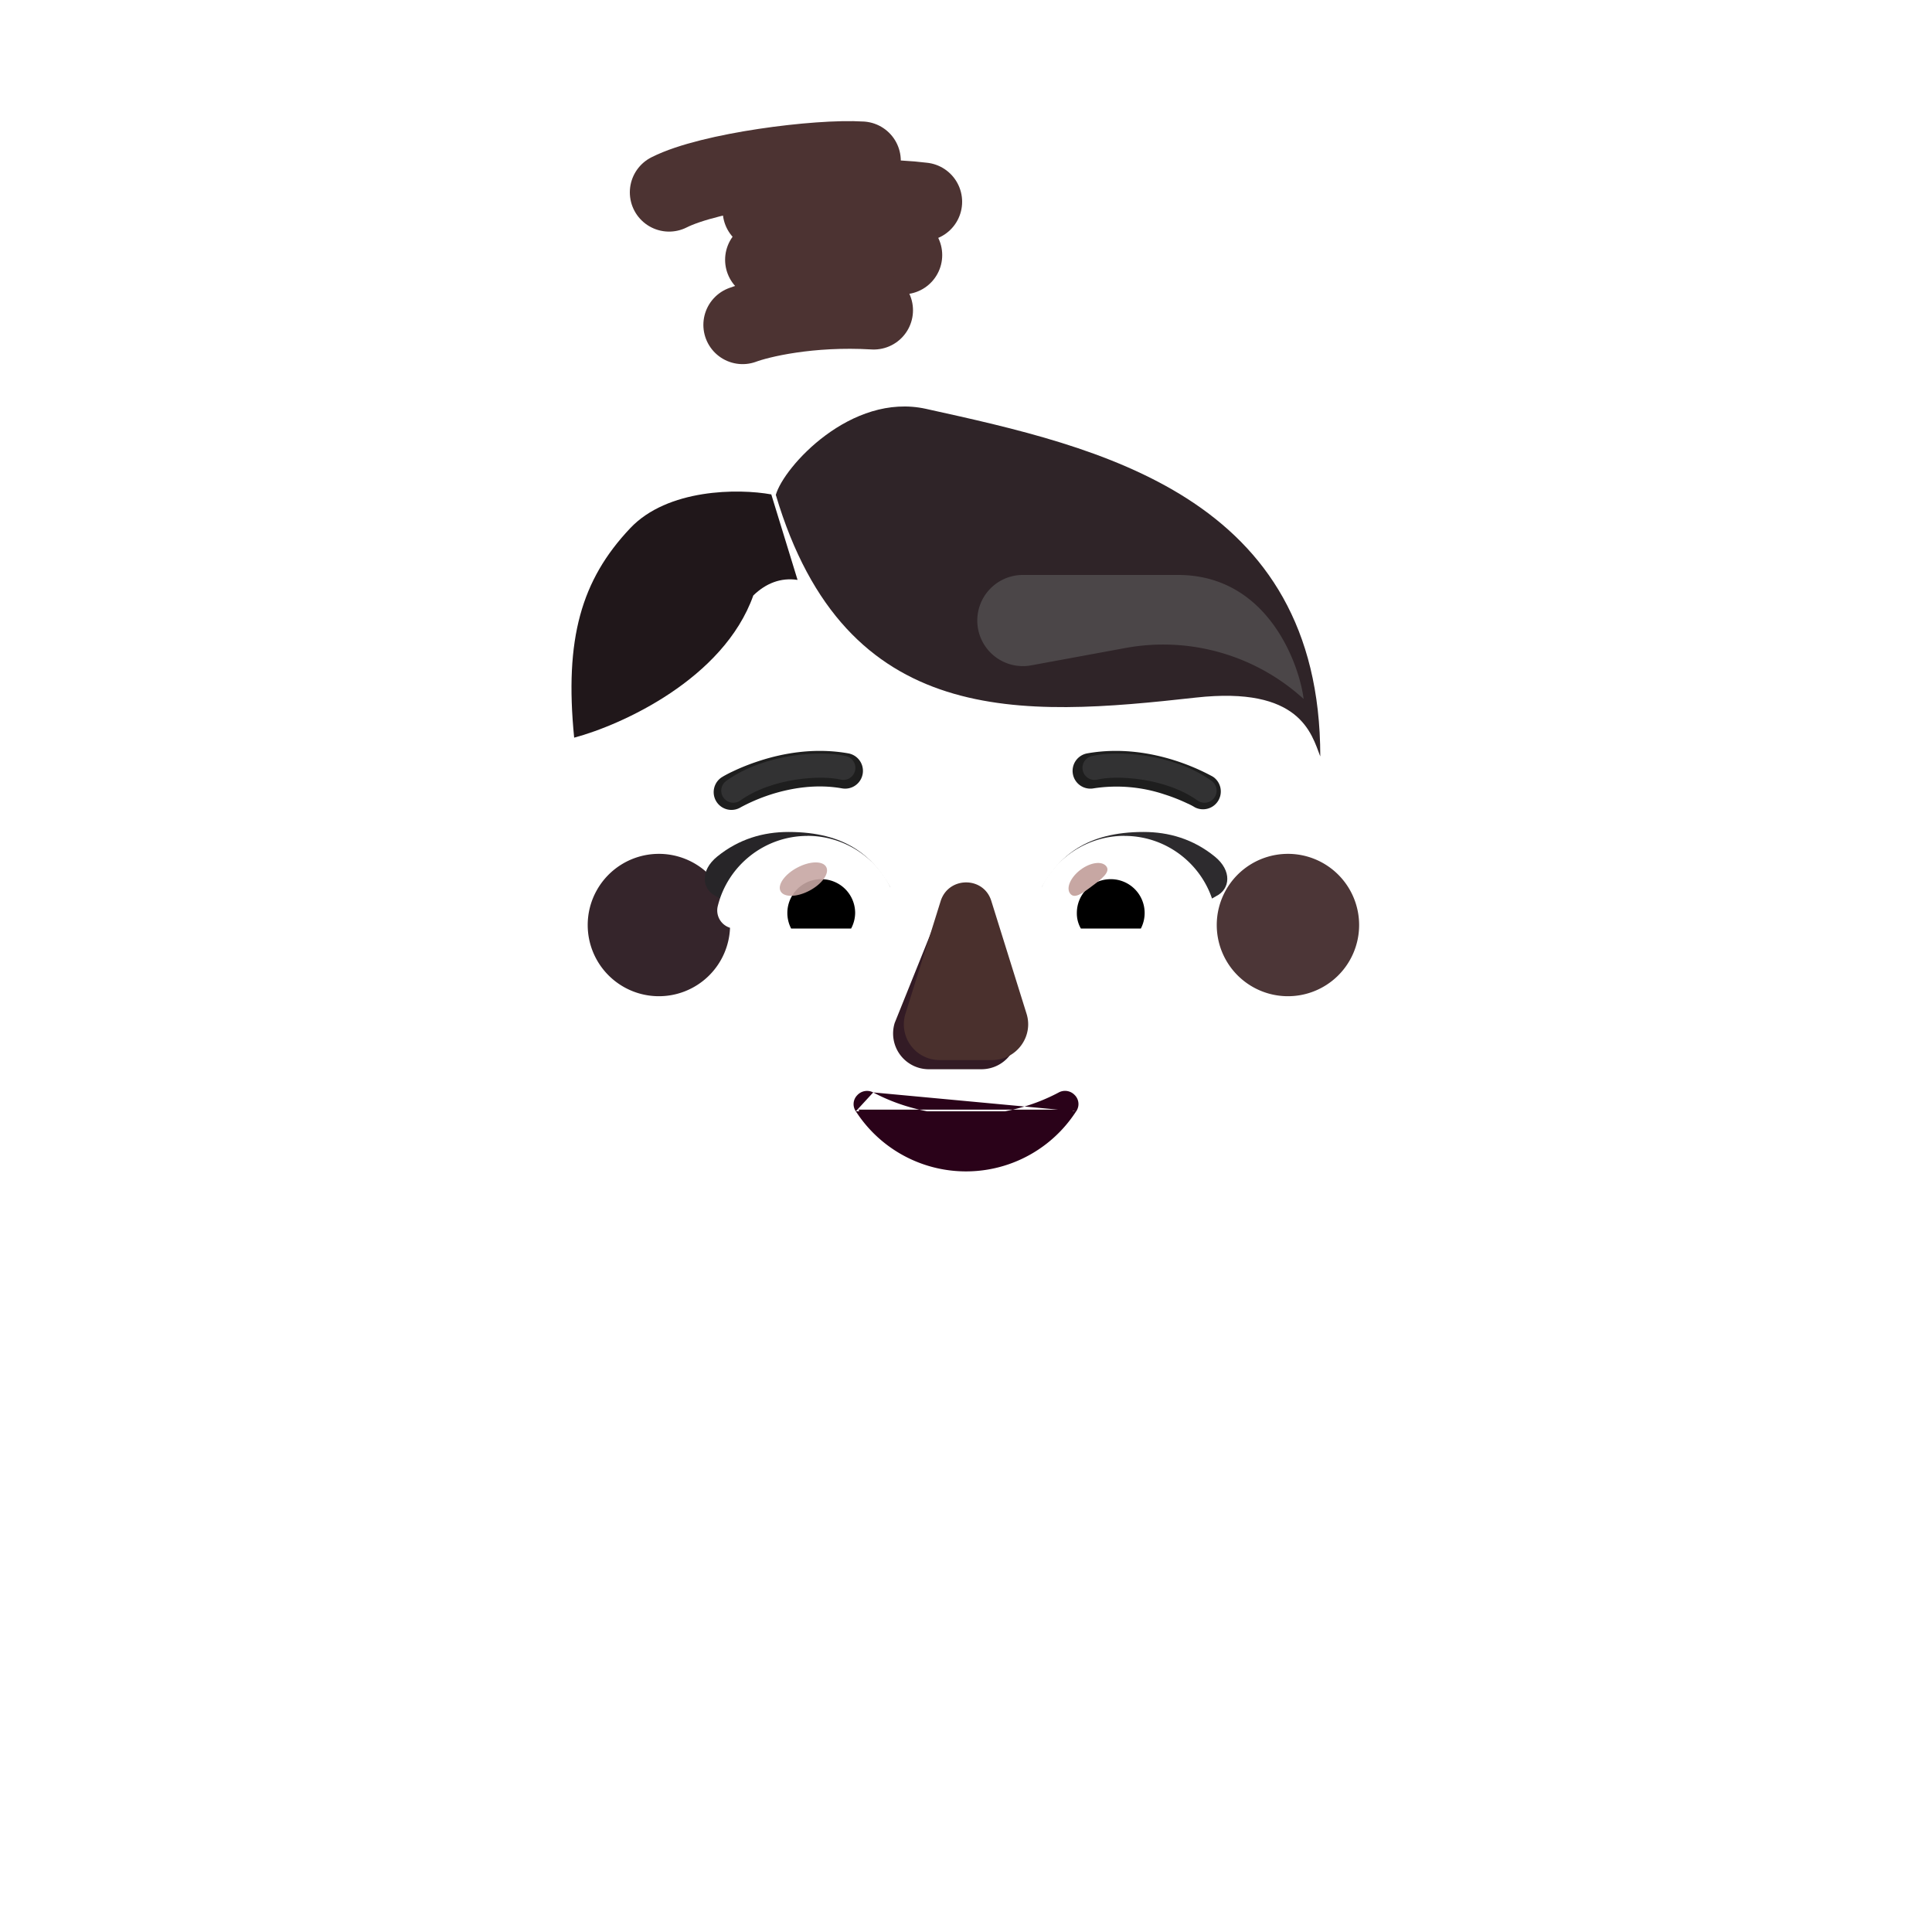 <svg xmlns="http://www.w3.org/2000/svg" width="3em" height="3em" viewBox="0 0 32 32"><g fill="none"><g filter="url(#)"><path fill="url(#)" fill-rule="evenodd" d="M23.886 16.869a3.56 3.56 0 0 0 .355-1.566c0-.513-.105-.994-.295-1.433h.006a3.5 3.5 0 0 0-.309-.563l-.002-.004a3.56 3.56 0 0 1-.577-1.943v-.011c0-2-1.622-3.62-3.621-3.62a.59.59 0 0 1-.5-.256A3.63 3.63 0 0 0 16 5.963c-1.21 0-2.288.599-2.943 1.51a.62.62 0 0 1-.5.255l-.093.001a3.62 3.62 0 0 0-3.528 3.62v.01c0 .69-.2 1.367-.577 1.944l-.003.004a3.62 3.62 0 0 0-.241 3.562a.56.56 0 0 1 0 .5a3.6 3.6 0 0 0-.356 1.543a3.527 3.527 0 0 0 3.532 3.532h9.418a3.527 3.527 0 0 0 3.532-3.532c0-.555-.133-1.077-.355-1.544a.56.56 0 0 1 0-.5M10.43 13.936h-.014l1.316 2.585c.135 3.076 1.335 0 4.267 0s4.21 3.423 4.346.348l1.246-3.51c-.059-1.365-1.049-1.461-1.246-1.461h-3.534a4.24 4.24 0 0 1-3.5-1.836a.29.29 0 0 0-.507.056l-.09.212a2.53 2.53 0 0 1-1.305 1.355l-.057.022l-.056.023c-.259.134-.867.537-.889 1.579l.011.336z" clip-rule="evenodd"/><path fill="url(#)" fill-rule="evenodd" d="M23.886 16.869a3.56 3.56 0 0 0 .355-1.566c0-.513-.105-.994-.295-1.433h.006a3.5 3.5 0 0 0-.309-.563l-.002-.004a3.56 3.56 0 0 1-.577-1.943v-.011c0-2-1.622-3.62-3.621-3.62a.59.59 0 0 1-.5-.256A3.63 3.63 0 0 0 16 5.963c-1.21 0-2.288.599-2.943 1.51a.62.62 0 0 1-.5.255l-.093.001a3.62 3.62 0 0 0-3.528 3.62v.01c0 .69-.2 1.367-.577 1.944l-.003.004a3.62 3.62 0 0 0-.241 3.562a.56.56 0 0 1 0 .5a3.6 3.6 0 0 0-.356 1.543a3.527 3.527 0 0 0 3.532 3.532h9.418a3.527 3.527 0 0 0 3.532-3.532c0-.555-.133-1.077-.355-1.544a.56.56 0 0 1 0-.5M10.43 13.936h-.014l1.316 2.585c.135 3.076 1.335 0 4.267 0s4.21 3.423 4.346.348l1.246-3.51c-.059-1.365-1.049-1.461-1.246-1.461h-3.534a4.24 4.24 0 0 1-3.5-1.836a.29.29 0 0 0-.507.056l-.09.212a2.53 2.53 0 0 1-1.305 1.355l-.057.022l-.056.023c-.259.134-.867.537-.889 1.579l.011.336z" clip-rule="evenodd"/><path fill="url(#)" fill-rule="evenodd" d="M23.886 16.869a3.56 3.56 0 0 0 .355-1.566c0-.513-.105-.994-.295-1.433h.006a3.5 3.5 0 0 0-.309-.563l-.002-.004a3.56 3.56 0 0 1-.577-1.943v-.011c0-2-1.622-3.62-3.621-3.62a.59.59 0 0 1-.5-.256A3.63 3.63 0 0 0 16 5.963c-1.21 0-2.288.599-2.943 1.51a.62.62 0 0 1-.5.255l-.093.001a3.62 3.62 0 0 0-3.528 3.62v.01c0 .69-.2 1.367-.577 1.944l-.003.004a3.62 3.62 0 0 0-.241 3.562a.56.56 0 0 1 0 .5a3.6 3.6 0 0 0-.356 1.543a3.527 3.527 0 0 0 3.532 3.532h9.418a3.527 3.527 0 0 0 3.532-3.532c0-.555-.133-1.077-.355-1.544a.56.56 0 0 1 0-.5M10.43 13.936h-.014l1.316 2.585c.135 3.076 1.335 0 4.267 0s4.21 3.423 4.346.348l1.246-3.51c-.059-1.365-1.049-1.461-1.246-1.461h-3.534a4.24 4.24 0 0 1-3.5-1.836a.29.29 0 0 0-.507.056l-.09.212a2.53 2.53 0 0 1-1.305 1.355l-.057.022l-.056.023c-.259.134-.867.537-.889 1.579l.011.336z" clip-rule="evenodd"/><path fill="url(#)" fill-rule="evenodd" d="M23.886 16.869a3.56 3.56 0 0 0 .355-1.566c0-.513-.105-.994-.295-1.433h.006a3.5 3.5 0 0 0-.309-.563l-.002-.004a3.56 3.56 0 0 1-.577-1.943v-.011c0-2-1.622-3.62-3.621-3.62a.59.59 0 0 1-.5-.256A3.63 3.63 0 0 0 16 5.963c-1.21 0-2.288.599-2.943 1.51a.62.62 0 0 1-.5.255l-.093.001a3.62 3.62 0 0 0-3.528 3.62v.01c0 .69-.2 1.367-.577 1.944l-.003.004a3.62 3.62 0 0 0-.241 3.562a.56.56 0 0 1 0 .5a3.6 3.6 0 0 0-.356 1.543a3.527 3.527 0 0 0 3.532 3.532h9.418a3.527 3.527 0 0 0 3.532-3.532c0-.555-.133-1.077-.355-1.544a.56.56 0 0 1 0-.5M10.43 13.936h-.014l1.316 2.585c.135 3.076 1.335 0 4.267 0s4.21 3.423 4.346.348l1.246-3.51c-.059-1.365-1.049-1.461-1.246-1.461h-3.534a4.24 4.24 0 0 1-3.5-1.836a.29.29 0 0 0-.507.056l-.09.212a2.53 2.53 0 0 1-1.305 1.355l-.057.022l-.056.023c-.259.134-.867.537-.889 1.579l.011.336z" clip-rule="evenodd"/><path fill="url(#)" fill-rule="evenodd" d="M23.886 16.869a3.56 3.56 0 0 0 .355-1.566c0-.513-.105-.994-.295-1.433h.006a3.5 3.5 0 0 0-.309-.563l-.002-.004a3.56 3.56 0 0 1-.577-1.943v-.011c0-2-1.622-3.62-3.621-3.62a.59.59 0 0 1-.5-.256A3.63 3.63 0 0 0 16 5.963c-1.21 0-2.288.599-2.943 1.51a.62.62 0 0 1-.5.255l-.093.001a3.62 3.62 0 0 0-3.528 3.62v.01c0 .69-.2 1.367-.577 1.944l-.003.004a3.62 3.62 0 0 0-.241 3.562a.56.56 0 0 1 0 .5a3.6 3.6 0 0 0-.356 1.543a3.527 3.527 0 0 0 3.532 3.532h9.418a3.527 3.527 0 0 0 3.532-3.532c0-.555-.133-1.077-.355-1.544a.56.56 0 0 1 0-.5M10.43 13.936h-.014l1.316 2.585c.135 3.076 1.335 0 4.267 0s4.21 3.423 4.346.348l1.246-3.51c-.059-1.365-1.049-1.461-1.246-1.461h-3.534a4.24 4.24 0 0 1-3.5-1.836a.29.29 0 0 0-.507.056l-.09.212a2.53 2.53 0 0 1-1.305 1.355l-.057.022l-.056.023c-.259.134-.867.537-.889 1.579l.011.336z" clip-rule="evenodd"/><path fill="url(#)" fill-rule="evenodd" d="M23.886 16.869a3.56 3.56 0 0 0 .355-1.566c0-.513-.105-.994-.295-1.433h.006a3.5 3.5 0 0 0-.309-.563l-.002-.004a3.56 3.56 0 0 1-.577-1.943v-.011c0-2-1.622-3.62-3.621-3.62a.59.59 0 0 1-.5-.256A3.63 3.63 0 0 0 16 5.963c-1.21 0-2.288.599-2.943 1.51a.62.62 0 0 1-.5.255l-.093.001a3.62 3.62 0 0 0-3.528 3.62v.01c0 .69-.2 1.367-.577 1.944l-.003.004a3.62 3.62 0 0 0-.241 3.562a.56.56 0 0 1 0 .5a3.6 3.6 0 0 0-.356 1.543a3.527 3.527 0 0 0 3.532 3.532h9.418a3.527 3.527 0 0 0 3.532-3.532c0-.555-.133-1.077-.355-1.544a.56.56 0 0 1 0-.5M10.43 13.936h-.014l1.316 2.585c.135 3.076 1.335 0 4.267 0s4.21 3.423 4.346.348l1.246-3.51c-.059-1.365-1.049-1.461-1.246-1.461h-3.534a4.24 4.24 0 0 1-3.5-1.836a.29.29 0 0 0-.507.056l-.09.212a2.53 2.53 0 0 1-1.305 1.355l-.057.022l-.056.023c-.259.134-.867.537-.889 1.579l.011.336z" clip-rule="evenodd"/><path fill="url(#)" fill-rule="evenodd" d="M23.886 16.869a3.56 3.56 0 0 0 .355-1.566c0-.513-.105-.994-.295-1.433h.006a3.5 3.5 0 0 0-.309-.563l-.002-.004a3.56 3.56 0 0 1-.577-1.943v-.011c0-2-1.622-3.62-3.621-3.62a.59.59 0 0 1-.5-.256A3.63 3.63 0 0 0 16 5.963c-1.21 0-2.288.599-2.943 1.51a.62.62 0 0 1-.5.255l-.093.001a3.62 3.62 0 0 0-3.528 3.62v.01c0 .69-.2 1.367-.577 1.944l-.003.004a3.62 3.62 0 0 0-.241 3.562a.56.56 0 0 1 0 .5a3.6 3.6 0 0 0-.356 1.543a3.527 3.527 0 0 0 3.532 3.532h9.418a3.527 3.527 0 0 0 3.532-3.532c0-.555-.133-1.077-.355-1.544a.56.56 0 0 1 0-.5M10.43 13.936h-.014l1.316 2.585c.135 3.076 1.335 0 4.267 0s4.21 3.423 4.346.348l1.246-3.51c-.059-1.365-1.049-1.461-1.246-1.461h-3.534a4.24 4.24 0 0 1-3.5-1.836a.29.29 0 0 0-.507.056l-.09.212a2.53 2.53 0 0 1-1.305 1.355l-.057.022l-.056.023c-.259.134-.867.537-.889 1.579l.011.336z" clip-rule="evenodd"/><path fill="url(#)" fill-rule="evenodd" d="M23.886 16.869a3.56 3.56 0 0 0 .355-1.566c0-.513-.105-.994-.295-1.433h.006a3.5 3.5 0 0 0-.309-.563l-.002-.004a3.56 3.56 0 0 1-.577-1.943v-.011c0-2-1.622-3.62-3.621-3.62a.59.59 0 0 1-.5-.256A3.63 3.63 0 0 0 16 5.963c-1.21 0-2.288.599-2.943 1.51a.62.62 0 0 1-.5.255l-.093.001a3.62 3.62 0 0 0-3.528 3.62v.01c0 .69-.2 1.367-.577 1.944l-.003.004a3.62 3.62 0 0 0-.241 3.562a.56.56 0 0 1 0 .5a3.6 3.6 0 0 0-.356 1.543a3.527 3.527 0 0 0 3.532 3.532h9.418a3.527 3.527 0 0 0 3.532-3.532c0-.555-.133-1.077-.355-1.544a.56.56 0 0 1 0-.5M10.43 13.936h-.014l1.316 2.585c.135 3.076 1.335 0 4.267 0s4.21 3.423 4.346.348l1.246-3.51c-.059-1.365-1.049-1.461-1.246-1.461h-3.534a4.24 4.24 0 0 1-3.5-1.836a.29.29 0 0 0-.507.056l-.09.212a2.53 2.53 0 0 1-1.305 1.355l-.057.022l-.056.023c-.259.134-.867.537-.889 1.579l.011.336z" clip-rule="evenodd"/><path fill="url(#)" fill-rule="evenodd" d="M23.886 16.869a3.56 3.56 0 0 0 .355-1.566c0-.513-.105-.994-.295-1.433h.006a3.5 3.5 0 0 0-.309-.563l-.002-.004a3.56 3.56 0 0 1-.577-1.943v-.011c0-2-1.622-3.62-3.621-3.62a.59.59 0 0 1-.5-.256A3.63 3.63 0 0 0 16 5.963c-1.21 0-2.288.599-2.943 1.51a.62.62 0 0 1-.5.255l-.093.001a3.62 3.62 0 0 0-3.528 3.62v.01c0 .69-.2 1.367-.577 1.944l-.003.004a3.62 3.62 0 0 0-.241 3.562a.56.56 0 0 1 0 .5a3.6 3.6 0 0 0-.356 1.543a3.527 3.527 0 0 0 3.532 3.532h9.418a3.527 3.527 0 0 0 3.532-3.532c0-.555-.133-1.077-.355-1.544a.56.56 0 0 1 0-.5M10.43 13.936h-.014l1.316 2.585c.135 3.076 1.335 0 4.267 0s4.21 3.423 4.346.348l1.246-3.51c-.059-1.365-1.049-1.461-1.246-1.461h-3.534a4.24 4.24 0 0 1-3.5-1.836a.29.29 0 0 0-.507.056l-.09.212a2.53 2.53 0 0 1-1.305 1.355l-.057.022l-.056.023c-.259.134-.867.537-.889 1.579l.011.336z" clip-rule="evenodd"/><path fill="url(#)" fill-rule="evenodd" d="M23.886 16.869a3.56 3.56 0 0 0 .355-1.566c0-.513-.105-.994-.295-1.433h.006a3.5 3.5 0 0 0-.309-.563l-.002-.004a3.56 3.56 0 0 1-.577-1.943v-.011c0-2-1.622-3.62-3.621-3.62a.59.59 0 0 1-.5-.256A3.63 3.63 0 0 0 16 5.963c-1.21 0-2.288.599-2.943 1.51a.62.62 0 0 1-.5.255l-.093.001a3.62 3.62 0 0 0-3.528 3.62v.01c0 .69-.2 1.367-.577 1.944l-.003.004a3.62 3.62 0 0 0-.241 3.562a.56.56 0 0 1 0 .5a3.6 3.6 0 0 0-.356 1.543a3.527 3.527 0 0 0 3.532 3.532h9.418a3.527 3.527 0 0 0 3.532-3.532c0-.555-.133-1.077-.355-1.544a.56.56 0 0 1 0-.5M10.43 13.936h-.014l1.316 2.585c.135 3.076 1.335 0 4.267 0s4.21 3.423 4.346.348l1.246-3.51c-.059-1.365-1.049-1.461-1.246-1.461h-3.534a4.24 4.24 0 0 1-3.5-1.836a.29.29 0 0 0-.507.056l-.09.212a2.53 2.53 0 0 1-1.305 1.355l-.057.022l-.056.023c-.259.134-.867.537-.889 1.579l.011.336z" clip-rule="evenodd"/><path fill="url(#)" fill-rule="evenodd" d="M23.886 16.869a3.56 3.56 0 0 0 .355-1.566c0-.513-.105-.994-.295-1.433h.006a3.5 3.5 0 0 0-.309-.563l-.002-.004a3.56 3.56 0 0 1-.577-1.943v-.011c0-2-1.622-3.62-3.621-3.62a.59.59 0 0 1-.5-.256A3.63 3.63 0 0 0 16 5.963c-1.21 0-2.288.599-2.943 1.51a.62.62 0 0 1-.5.255l-.093.001a3.62 3.62 0 0 0-3.528 3.62v.01c0 .69-.2 1.367-.577 1.944l-.003.004a3.62 3.62 0 0 0-.241 3.562a.56.56 0 0 1 0 .5a3.6 3.6 0 0 0-.356 1.543a3.527 3.527 0 0 0 3.532 3.532h9.418a3.527 3.527 0 0 0 3.532-3.532c0-.555-.133-1.077-.355-1.544a.56.56 0 0 1 0-.5M10.43 13.936h-.014l1.316 2.585c.135 3.076 1.335 0 4.267 0s4.21 3.423 4.346.348l1.246-3.51c-.059-1.365-1.049-1.461-1.246-1.461h-3.534a4.24 4.24 0 0 1-3.5-1.836a.29.29 0 0 0-.507.056l-.09.212a2.53 2.53 0 0 1-1.305 1.355l-.057.022l-.056.023c-.259.134-.867.537-.889 1.579l.011.336z" clip-rule="evenodd"/></g><rect width="4.615" height="6.587" x="13.668" y="17.986" fill="url(#)" rx="2.307"/><rect width="4.615" height="6.587" x="13.668" y="17.986" fill="url(#)" rx="2.307"/><g filter="url(#)"><path fill="url(#)" d="M6.367 5.28c.269-.07.742.028.945.085L10.5 7.53c.352.415.19.967.055 1.18L8.48 12.221a4.5 4.5 0 0 0-.11 4.382l2.96 5.634a.37.37 0 0 0 .492.152c.115-.057.365-.207.653-.378c.419-.25.916-.547 1.194-.677v.93a2.307 2.307 0 1 0 4.614 0v-.888c.368.187.864.457 1.264.674c.289.158.527.287.63.338a.37.37 0 0 0 .493-.151l2.96-5.634a4.5 4.5 0 0 0-.11-4.382l-2.075-3.512c-.135-.213-.297-.765.055-1.18l3.188-2.164c.203-.057.676-.154.945-.086c.336.086.594.329.812.688c.175.287 1.47 2.48 2.094 3.539c.563.823 1.625 3.088 1.375 5.563c-.1 1.662-.781 3.338-1.11 3.968l-4.132 7.855c-.173.33-.187.719-.08 1.076c.158.529.322 1.28.322 2.022H7.086c0-.743.164-1.493.322-2.022a1.43 1.43 0 0 0-.08-1.076l-4.133-7.855c-.328-.63-1.01-2.306-1.11-3.968c-.25-2.476.813-4.74 1.376-5.563a958 958 0 0 1 2.094-3.54c.218-.358.476-.6.812-.687"/><path fill="url(#)" d="M6.367 5.28c.269-.07.742.028.945.085L10.5 7.53c.352.415.19.967.055 1.18L8.48 12.221a4.5 4.5 0 0 0-.11 4.382l2.96 5.634a.37.37 0 0 0 .492.152c.115-.057.365-.207.653-.378c.419-.25.916-.547 1.194-.677v.93a2.307 2.307 0 1 0 4.614 0v-.888c.368.187.864.457 1.264.674c.289.158.527.287.63.338a.37.37 0 0 0 .493-.151l2.96-5.634a4.5 4.5 0 0 0-.11-4.382l-2.075-3.512c-.135-.213-.297-.765.055-1.18l3.188-2.164c.203-.057.676-.154.945-.086c.336.086.594.329.812.688c.175.287 1.47 2.48 2.094 3.539c.563.823 1.625 3.088 1.375 5.563c-.1 1.662-.781 3.338-1.11 3.968l-4.132 7.855c-.173.33-.187.719-.08 1.076c.158.529.322 1.28.322 2.022H7.086c0-.743.164-1.493.322-2.022a1.43 1.43 0 0 0-.08-1.076l-4.133-7.855c-.328-.63-1.01-2.306-1.11-3.968c-.25-2.476.813-4.74 1.376-5.563a958 958 0 0 1 2.094-3.54c.218-.358.476-.6.812-.687"/><path fill="url(#)" d="M6.367 5.28c.269-.07.742.028.945.085L10.5 7.53c.352.415.19.967.055 1.18L8.48 12.221a4.5 4.5 0 0 0-.11 4.382l2.96 5.634a.37.37 0 0 0 .492.152c.115-.057.365-.207.653-.378c.419-.25.916-.547 1.194-.677v.93a2.307 2.307 0 1 0 4.614 0v-.888c.368.187.864.457 1.264.674c.289.158.527.287.63.338a.37.37 0 0 0 .493-.151l2.96-5.634a4.5 4.5 0 0 0-.11-4.382l-2.075-3.512c-.135-.213-.297-.765.055-1.18l3.188-2.164c.203-.057.676-.154.945-.086c.336.086.594.329.812.688c.175.287 1.47 2.48 2.094 3.539c.563.823 1.625 3.088 1.375 5.563c-.1 1.662-.781 3.338-1.11 3.968l-4.132 7.855c-.173.33-.187.719-.08 1.076c.158.529.322 1.28.322 2.022H7.086c0-.743.164-1.493.322-2.022a1.43 1.43 0 0 0-.08-1.076l-4.133-7.855c-.328-.63-1.01-2.306-1.11-3.968c-.25-2.476.813-4.74 1.376-5.563a958 958 0 0 1 2.094-3.54c.218-.358.476-.6.812-.687"/><path fill="url(#)" d="M6.367 5.28c.269-.07.742.028.945.085L10.5 7.53c.352.415.19.967.055 1.18L8.48 12.221a4.5 4.5 0 0 0-.11 4.382l2.96 5.634a.37.37 0 0 0 .492.152c.115-.057.365-.207.653-.378c.419-.25.916-.547 1.194-.677v.93a2.307 2.307 0 1 0 4.614 0v-.888c.368.187.864.457 1.264.674c.289.158.527.287.63.338a.37.37 0 0 0 .493-.151l2.96-5.634a4.5 4.5 0 0 0-.11-4.382l-2.075-3.512c-.135-.213-.297-.765.055-1.18l3.188-2.164c.203-.057.676-.154.945-.086c.336.086.594.329.812.688c.175.287 1.47 2.48 2.094 3.539c.563.823 1.625 3.088 1.375 5.563c-.1 1.662-.781 3.338-1.11 3.968l-4.132 7.855c-.173.33-.187.719-.08 1.076c.158.529.322 1.28.322 2.022H7.086c0-.743.164-1.493.322-2.022a1.43 1.43 0 0 0-.08-1.076l-4.133-7.855c-.328-.63-1.01-2.306-1.11-3.968c-.25-2.476.813-4.74 1.376-5.563a958 958 0 0 1 2.094-3.54c.218-.358.476-.6.812-.687"/><path fill="url(#)" d="M6.367 5.28c.269-.07.742.028.945.085L10.5 7.53c.352.415.19.967.055 1.18L8.48 12.221a4.5 4.5 0 0 0-.11 4.382l2.96 5.634a.37.37 0 0 0 .492.152c.115-.057.365-.207.653-.378c.419-.25.916-.547 1.194-.677v.93a2.307 2.307 0 1 0 4.614 0v-.888c.368.187.864.457 1.264.674c.289.158.527.287.63.338a.37.37 0 0 0 .493-.151l2.96-5.634a4.5 4.5 0 0 0-.11-4.382l-2.075-3.512c-.135-.213-.297-.765.055-1.18l3.188-2.164c.203-.057.676-.154.945-.086c.336.086.594.329.812.688c.175.287 1.47 2.48 2.094 3.539c.563.823 1.625 3.088 1.375 5.563c-.1 1.662-.781 3.338-1.11 3.968l-4.132 7.855c-.173.33-.187.719-.08 1.076c.158.529.322 1.28.322 2.022H7.086c0-.743.164-1.493.322-2.022a1.43 1.43 0 0 0-.08-1.076l-4.133-7.855c-.328-.63-1.01-2.306-1.11-3.968c-.25-2.476.813-4.74 1.376-5.563a958 958 0 0 1 2.094-3.54c.218-.358.476-.6.812-.687"/><path fill="url(#)" d="M6.367 5.28c.269-.07.742.028.945.085L10.5 7.53c.352.415.19.967.055 1.18L8.48 12.221a4.5 4.5 0 0 0-.11 4.382l2.96 5.634a.37.37 0 0 0 .492.152c.115-.057.365-.207.653-.378c.419-.25.916-.547 1.194-.677v.93a2.307 2.307 0 1 0 4.614 0v-.888c.368.187.864.457 1.264.674c.289.158.527.287.63.338a.37.37 0 0 0 .493-.151l2.96-5.634a4.5 4.5 0 0 0-.11-4.382l-2.075-3.512c-.135-.213-.297-.765.055-1.18l3.188-2.164c.203-.057.676-.154.945-.086c.336.086.594.329.812.688c.175.287 1.47 2.48 2.094 3.539c.563.823 1.625 3.088 1.375 5.563c-.1 1.662-.781 3.338-1.11 3.968l-4.132 7.855c-.173.33-.187.719-.08 1.076c.158.529.322 1.28.322 2.022H7.086c0-.743.164-1.493.322-2.022a1.43 1.43 0 0 0-.08-1.076l-4.133-7.855c-.328-.63-1.01-2.306-1.11-3.968c-.25-2.476.813-4.74 1.376-5.563a958 958 0 0 1 2.094-3.54c.218-.358.476-.6.812-.687"/><path fill="url(#)" d="M6.367 5.28c.269-.07.742.028.945.085L10.5 7.53c.352.415.19.967.055 1.18L8.48 12.221a4.5 4.5 0 0 0-.11 4.382l2.96 5.634a.37.37 0 0 0 .492.152c.115-.057.365-.207.653-.378c.419-.25.916-.547 1.194-.677v.93a2.307 2.307 0 1 0 4.614 0v-.888c.368.187.864.457 1.264.674c.289.158.527.287.63.338a.37.37 0 0 0 .493-.151l2.96-5.634a4.5 4.5 0 0 0-.11-4.382l-2.075-3.512c-.135-.213-.297-.765.055-1.18l3.188-2.164c.203-.057.676-.154.945-.086c.336.086.594.329.812.688c.175.287 1.47 2.48 2.094 3.539c.563.823 1.625 3.088 1.375 5.563c-.1 1.662-.781 3.338-1.11 3.968l-4.132 7.855c-.173.33-.187.719-.08 1.076c.158.529.322 1.28.322 2.022H7.086c0-.743.164-1.493.322-2.022a1.43 1.43 0 0 0-.08-1.076l-4.133-7.855c-.328-.63-1.01-2.306-1.11-3.968c-.25-2.476.813-4.74 1.376-5.563a958 958 0 0 1 2.094-3.54c.218-.358.476-.6.812-.687"/><path fill="url(#)" d="M6.367 5.28c.269-.07.742.028.945.085L10.5 7.53c.352.415.19.967.055 1.18L8.48 12.221a4.5 4.5 0 0 0-.11 4.382l2.96 5.634a.37.37 0 0 0 .492.152c.115-.057.365-.207.653-.378c.419-.25.916-.547 1.194-.677v.93a2.307 2.307 0 1 0 4.614 0v-.888c.368.187.864.457 1.264.674c.289.158.527.287.63.338a.37.37 0 0 0 .493-.151l2.96-5.634a4.5 4.5 0 0 0-.11-4.382l-2.075-3.512c-.135-.213-.297-.765.055-1.18l3.188-2.164c.203-.057.676-.154.945-.086c.336.086.594.329.812.688c.175.287 1.47 2.48 2.094 3.539c.563.823 1.625 3.088 1.375 5.563c-.1 1.662-.781 3.338-1.11 3.968l-4.132 7.855c-.173.33-.187.719-.08 1.076c.158.529.322 1.28.322 2.022H7.086c0-.743.164-1.493.322-2.022a1.43 1.43 0 0 0-.08-1.076l-4.133-7.855c-.328-.63-1.01-2.306-1.11-3.968c-.25-2.476.813-4.74 1.376-5.563a958 958 0 0 1 2.094-3.54c.218-.358.476-.6.812-.687"/><path fill="url(#)" d="M6.367 5.28c.269-.07.742.028.945.085L10.5 7.53c.352.415.19.967.055 1.18L8.48 12.221a4.5 4.5 0 0 0-.11 4.382l2.96 5.634a.37.37 0 0 0 .492.152c.115-.057.365-.207.653-.378c.419-.25.916-.547 1.194-.677v.93a2.307 2.307 0 1 0 4.614 0v-.888c.368.187.864.457 1.264.674c.289.158.527.287.63.338a.37.37 0 0 0 .493-.151l2.96-5.634a4.5 4.5 0 0 0-.11-4.382l-2.075-3.512c-.135-.213-.297-.765.055-1.18l3.188-2.164c.203-.057.676-.154.945-.086c.336.086.594.329.812.688c.175.287 1.47 2.48 2.094 3.539c.563.823 1.625 3.088 1.375 5.563c-.1 1.662-.781 3.338-1.11 3.968l-4.132 7.855c-.173.33-.187.719-.08 1.076c.158.529.322 1.28.322 2.022H7.086c0-.743.164-1.493.322-2.022a1.43 1.43 0 0 0-.08-1.076l-4.133-7.855c-.328-.63-1.01-2.306-1.11-3.968c-.25-2.476.813-4.74 1.376-5.563a958 958 0 0 1 2.094-3.54c.218-.358.476-.6.812-.687"/></g><path fill="url(#)" d="M7.397 4.635L6.97 5.3a.24.24 0 0 0 .01.278c.9 1.156 2.374 1.801 3.283 2.087a.244.244 0 0 0 .281-.107c.15-.248.354-.585.409-.69c.069-.131-.029-.232-.086-.265L7.85 4.775l.125-.273c-.35-.106-.53.044-.578.133"/><path fill="url(#)" d="M7.397 4.635L6.97 5.3a.24.24 0 0 0 .01.278c.9 1.156 2.374 1.801 3.283 2.087a.244.244 0 0 0 .281-.107c.15-.248.354-.585.409-.69c.069-.131-.029-.232-.086-.265L7.85 4.775l.125-.273c-.35-.106-.53.044-.578.133"/><path fill="url(#)" d="m24.76 4.635l.428.666a.24.24 0 0 1-.01.278c-.899 1.156-2.373 1.801-3.283 2.087a.244.244 0 0 1-.28-.107a24 24 0 0 1-.41-.69c-.068-.131.03-.232.087-.265l3.015-1.829l-.125-.273c.35-.106.531.044.578.133"/><path fill="url(#)" d="m24.76 4.635l.428.666a.24.24 0 0 1-.01.278c-.899 1.156-2.373 1.801-3.283 2.087a.244.244 0 0 1-.28-.107a24 24 0 0 1-.41-.69c-.068-.131.03-.232.087-.265l3.015-1.829l-.125-.273c.35-.106.531.044.578.133"/><path fill="url(#)" d="M9.515 3.084a61 61 0 0 0-1.79 1.611a.08.08 0 0 0-.027.054c-.033.573 1.969 1.625 3.039 2.013q.016.006.034.006c.941-.005 1.104-.372 1.736-.664c.726-.336 1.476-.309 1.867-.309c.39 0 .602-.219.695-.414c.064-.133.065-.316-.029-.523a.63.63 0 0 0 .442-.282a.64.64 0 0 0 .056-.625c.156-.062.337-.304.313-.648c-.038-.538-.495-.371-.713-.366l-.233-.29c.013-.55-.585-.6-.814-.575l-1.717.098a.98.98 0 0 0-.766-.133c-.432.123-1.263.339-2.093 1.047"/><path fill="url(#)" d="M9.515 3.084a61 61 0 0 0-1.79 1.611a.08.08 0 0 0-.027.054c-.033.573 1.969 1.625 3.039 2.013q.016.006.034.006c.941-.005 1.104-.372 1.736-.664c.726-.336 1.476-.309 1.867-.309c.39 0 .602-.219.695-.414c.064-.133.065-.316-.029-.523a.63.63 0 0 0 .442-.282a.64.64 0 0 0 .056-.625c.156-.062.337-.304.313-.648c-.038-.538-.495-.371-.713-.366l-.233-.29c.013-.55-.585-.6-.814-.575l-1.717.098a.98.98 0 0 0-.766-.133c-.432.123-1.263.339-2.093 1.047"/><path fill="url(#)" d="M22.643 3.084a61 61 0 0 1 1.79 1.611a.08.08 0 0 1 .026.054c.033.573-1.968 1.625-3.038 2.013a.1.1 0 0 1-.034.006c-.941-.005-1.105-.372-1.736-.664c-.727-.336-1.477-.309-1.867-.309c-.391 0-.602-.219-.696-.414c-.064-.133-.064-.316.03-.523a.63.63 0 0 1-.442-.282a.64.64 0 0 1-.057-.625c-.156-.062-.336-.304-.312-.648c.037-.538.592-.465.81-.46l.135-.196c-.012-.55.585-.6.815-.575l1.717.098a.98.98 0 0 1 .765-.133c.432.123 1.263.339 2.094 1.047"/><path fill="url(#)" d="M22.643 3.084a61 61 0 0 1 1.79 1.611a.08.08 0 0 1 .026.054c.033.573-1.968 1.625-3.038 2.013a.1.1 0 0 1-.034.006c-.941-.005-1.105-.372-1.736-.664c-.727-.336-1.477-.309-1.867-.309c-.391 0-.602-.219-.696-.414c-.064-.133-.064-.316.03-.523a.63.63 0 0 1-.442-.282a.64.64 0 0 1-.057-.625c-.156-.062-.336-.304-.312-.648c.037-.538.592-.465.81-.46l.135-.196c-.012-.55.585-.6.815-.575l1.717.098a.98.98 0 0 1 .765-.133c.432.123 1.263.339 2.094 1.047"/><g filter="url(#)"><path fill="url(#)" d="M23.939 27.147c-1.95-1.2-3.037-3.417-3.36-4.157c-5.175 0-9.281 1.97-10.406 6.657H24.36c0-.9-.156-1.938-.421-2.5"/></g><g filter="url(#)"><path stroke="url(#)" stroke-linecap="round" stroke-width=".4" d="M8.673 26.678c.48-.448 1.669-1.706 2.594-3.156"/></g><path stroke="#4C3332" stroke-linecap="round" stroke-width="1.3" d="M11.082 3.186c.68-.344 2.469-.57 3.188-.524"/><path stroke="url(#)" stroke-linecap="round" stroke-width="1.3" d="M11.082 3.186c.68-.344 2.469-.57 3.188-.524"/><path stroke="url(#)" stroke-linecap="round" stroke-width="1.3" d="M11.082 3.186c.68-.344 2.469-.57 3.188-.524"/><path stroke="url(#)" stroke-linecap="round" stroke-width="1.3" d="M21.076 3.186c-.68-.344-2.47-.57-3.188-.524"/><path stroke="url(#)" stroke-linecap="round" stroke-width="1.3" d="M21.076 3.186c-.68-.344-2.47-.57-3.188-.524"/><path stroke="url(#)" stroke-linecap="round" stroke-width="1.3" d="M21.076 3.186c-.68-.344-2.47-.57-3.188-.524"/><path stroke="url(#)" stroke-linecap="round" stroke-width="1.3" d="M21.076 3.186c-.68-.344-2.47-.57-3.188-.524"/><path stroke="#4C3332" stroke-linecap="round" stroke-width="1.3" d="M12.62 3.49c.43-.109 1.65-.273 2.666-.148"/><path stroke="url(#)" stroke-linecap="round" stroke-width="1.3" d="M12.62 3.49c.43-.109 1.65-.273 2.666-.148"/><path stroke="url(#)" stroke-linecap="round" stroke-width="1.3" d="M12.62 3.49c.43-.109 1.65-.273 2.666-.148"/><path stroke="url(#)" stroke-linecap="round" stroke-width="1.3" d="M20.126 3.627c-.43-.11-2.375-.477-3.255-.266"/><path stroke="url(#)" stroke-linecap="round" stroke-width="1.3" d="M20.126 3.627c-.43-.11-2.375-.477-3.255-.266"/><path stroke="url(#)" stroke-linecap="round" stroke-width="1.3" d="M20.126 3.627c-.43-.11-2.375-.477-3.255-.266"/><path stroke="url(#)" stroke-linecap="round" stroke-width="1.3" d="M20.126 3.627c-.43-.11-2.375-.477-3.255-.266"/><path stroke="url(#)" stroke-linecap="round" stroke-width="1.3" d="M12.66 4.303c.43-.11 1.28-.203 2.296-.078"/><path stroke="#4C3332" stroke-linecap="round" stroke-width="1.3" d="M12.66 4.303c.43-.11 1.28-.203 2.296-.078"/><path stroke="url(#)" stroke-linecap="round" stroke-width="1.3" d="M12.66 4.303c.43-.11 1.28-.203 2.296-.078"/><path stroke="url(#)" stroke-linecap="round" stroke-width="1.3" d="M12.66 4.303c.43-.11 1.28-.203 2.296-.078"/><path stroke="url(#)" stroke-linecap="round" stroke-width="1.3" d="M19.498 4.303c-.43-.11-1.281-.203-2.297-.078"/><path stroke="url(#)" stroke-linecap="round" stroke-width="1.3" d="M19.498 4.303c-.43-.11-1.281-.203-2.297-.078"/><path stroke="url(#)" stroke-linecap="round" stroke-width="1.3" d="M19.498 4.303c-.43-.11-1.281-.203-2.297-.078"/><path stroke="url(#)" stroke-linecap="round" stroke-width="1.3" d="M19.498 4.303c-.43-.11-1.281-.203-2.297-.078"/><path stroke="#4C3332" stroke-linecap="round" stroke-width="1.3" d="M12.3 5.381c.274-.102 1.102-.305 2.172-.242"/><path stroke="url(#)" stroke-linecap="round" stroke-width="1.3" d="M12.3 5.381c.274-.102 1.102-.305 2.172-.242"/><path stroke="url(#)" stroke-linecap="round" stroke-width="1.3" d="M19.857 5.381c-.273-.102-1.101-.305-2.171-.242"/><path stroke="url(#)" stroke-linecap="round" stroke-width="1.3" d="M19.857 5.381c-.273-.102-1.101-.305-2.171-.242"/><path fill="url(#)" d="M22.643 3.084a61 61 0 0 1 1.79 1.611a.08.08 0 0 1 .026.054c.033.573-1.968 1.625-3.038 2.013a.1.1 0 0 1-.034.006c-.941-.005-1.105-.372-1.736-.664c-.727-.336-1.477-.309-1.867-.309c-.391 0-.602-.219-.696-.414c-.064-.133-.064-.316.03-.523a.63.63 0 0 1-.442-.282a.64.64 0 0 1-.057-.625c-.156-.062-.336-.304-.312-.648c.037-.538.562-.662.781-.656h.164c-.012-.55.585-.6.815-.575l1.717.098a.98.98 0 0 1 .765-.133c.432.123 1.263.339 2.094 1.047"/><path fill="url(#)" d="M22.643 3.084a61 61 0 0 1 1.79 1.611a.08.08 0 0 1 .026.054c.033.573-1.968 1.625-3.038 2.013a.1.1 0 0 1-.034.006c-.941-.005-1.105-.372-1.736-.664c-.727-.336-1.477-.309-1.867-.309c-.391 0-.602-.219-.696-.414c-.064-.133-.064-.316.03-.523a.63.63 0 0 1-.442-.282a.64.64 0 0 1-.057-.625c-.156-.062-.336-.304-.312-.648c.037-.538.562-.662.781-.656h.164c-.012-.55.585-.6.815-.575l1.717.098a.98.98 0 0 1 .765-.133c.432.123 1.263.339 2.094 1.047"/><path fill="url(#)" d="M9.515 3.084a61 61 0 0 0-1.79 1.611a.08.08 0 0 0-.027.054c-.033.573 1.969 1.625 3.039 2.013q.016.006.034.006c.941-.005 1.104-.372 1.736-.664c.726-.336 1.476-.309 1.867-.309c.39 0 .602-.219.695-.414c.064-.133.065-.316-.029-.523a.63.63 0 0 0 .442-.282a.64.64 0 0 0 .056-.625c.156-.062.337-.304.313-.648c-.038-.538-.563-.662-.782-.656h-.164c.013-.55-.585-.6-.814-.575l-1.717.098a.98.98 0 0 0-.766-.133c-.432.123-1.263.339-2.093 1.047"/><path fill="url(#)" d="M9.515 3.084a61 61 0 0 0-1.79 1.611a.08.08 0 0 0-.027.054c-.033.573 1.969 1.625 3.039 2.013q.016.006.034.006c.941-.005 1.104-.372 1.736-.664c.726-.336 1.476-.309 1.867-.309c.39 0 .602-.219.695-.414c.064-.133.065-.316-.029-.523a.63.63 0 0 0 .442-.282a.64.64 0 0 0 .056-.625c.156-.062.337-.304.313-.648c-.038-.538-.563-.662-.782-.656h-.164c.013-.55-.585-.6-.814-.575l-1.717.098a.98.98 0 0 0-.766-.133c-.432.123-1.263.339-2.093 1.047"/><g filter="url(#)"><path stroke="url(#)" stroke-linecap="round" stroke-width=".25" d="M11.85 5.561c.392-.173 1.476-.503 2.759-.41"/></g><g filter="url(#)"><path stroke="url(#)" stroke-linecap="round" stroke-width=".25" d="M11.717 4.465c.46-.173 1.847-.438 3.353-.346"/></g><g filter="url(#)"><path stroke="url(#)" stroke-linecap="round" stroke-width=".25" d="M11.85 3.48c.46-.174 1.848-.439 3.354-.347"/></g><g filter="url(#)"><path stroke="url(#)" stroke-linecap="round" stroke-width=".25" d="M10.836 3.08c.433-.236 2.032-.622 3.538-.722"/></g><g filter="url(#)"><path fill="url(#)" d="M10.858 17.088a1.766 1.766 0 1 0 0-3.532a1.766 1.766 0 0 0 0 3.531"/></g><g filter="url(#)"><path fill="url(#)" d="M21.298 17.088a1.766 1.766 0 1 0 0-3.532a1.766 1.766 0 0 0 0 3.531"/><path fill="url(#)" d="M21.298 17.088a1.766 1.766 0 1 0 0-3.532a1.766 1.766 0 0 0 0 3.531"/></g><g filter="url(#)"><path fill="#4C3637" d="M21.298 16.5a1.179 1.179 0 1 0 0-2.357a1.179 1.179 0 0 0 0 2.357"/><path fill="url(#)" d="M21.298 16.5a1.179 1.179 0 1 0 0-2.357a1.179 1.179 0 0 0 0 2.357"/></g><g filter="url(#)"><path fill="#35252B" d="M10.879 16.5a1.179 1.179 0 1 0 0-2.357a1.179 1.179 0 0 0 0 2.357"/><path fill="url(#)" d="M10.879 16.5a1.179 1.179 0 1 0 0-2.357a1.179 1.179 0 0 0 0 2.357"/></g><g filter="url(#)"><path fill="url(#)" d="M10.417 13.936h.014l-.012-.291l-.011-.336c.023-1.042.63-1.445.889-1.58q.026-.008.056-.021l.057-.023a2.53 2.53 0 0 0 1.305-1.355l.09-.213a.29.29 0 0 1 .507-.056a4.24 4.24 0 0 0 3.5 1.837h3.534c.197 0 1.187.096 1.246 1.462l-.13 3.373c-.136 3.075-2.537 5.14-5.47 5.14c-2.931 0-5.333-2.065-5.468-5.14z"/><path fill="url(#)" d="M10.417 13.936h.014l-.012-.291l-.011-.336c.023-1.042.63-1.445.889-1.58q.026-.008.056-.021l.057-.023a2.53 2.53 0 0 0 1.305-1.355l.09-.213a.29.29 0 0 1 .507-.056a4.24 4.24 0 0 0 3.5 1.837h3.534c.197 0 1.187.096 1.246 1.462l-.13 3.373c-.136 3.075-2.537 5.14-5.47 5.14c-2.931 0-5.333-2.065-5.468-5.14z"/><path fill="url(#)" d="M10.417 13.936h.014l-.012-.291l-.011-.336c.023-1.042.63-1.445.889-1.58q.026-.008.056-.021l.057-.023a2.53 2.53 0 0 0 1.305-1.355l.09-.213a.29.29 0 0 1 .507-.056a4.24 4.24 0 0 0 3.5 1.837h3.534c.197 0 1.187.096 1.246 1.462l-.13 3.373c-.136 3.075-2.537 5.14-5.47 5.14c-2.931 0-5.333-2.065-5.468-5.14z"/><path fill="url(#)" d="M10.417 13.936h.014l-.012-.291l-.011-.336c.023-1.042.63-1.445.889-1.58q.026-.008.056-.021l.057-.023a2.53 2.53 0 0 0 1.305-1.355l.09-.213a.29.29 0 0 1 .507-.056a4.24 4.24 0 0 0 3.5 1.837h3.534c.197 0 1.187.096 1.246 1.462l-.13 3.373c-.136 3.075-2.537 5.14-5.47 5.14c-2.931 0-5.333-2.065-5.468-5.14z"/><path fill="url(#)" d="M10.417 13.936h.014l-.012-.291l-.011-.336c.023-1.042.63-1.445.889-1.58q.026-.008.056-.021l.057-.023a2.53 2.53 0 0 0 1.305-1.355l.09-.213a.29.29 0 0 1 .507-.056a4.24 4.24 0 0 0 3.5 1.837h3.534c.197 0 1.187.096 1.246 1.462l-.13 3.373c-.136 3.075-2.537 5.14-5.47 5.14c-2.931 0-5.333-2.065-5.468-5.14z"/><path fill="url(#)" d="M10.417 13.936h.014l-.012-.291l-.011-.336c.023-1.042.63-1.445.889-1.58q.026-.008.056-.021l.057-.023a2.53 2.53 0 0 0 1.305-1.355l.09-.213a.29.29 0 0 1 .507-.056a4.24 4.24 0 0 0 3.5 1.837h3.534c.197 0 1.187.096 1.246 1.462l-.13 3.373c-.136 3.075-2.537 5.14-5.47 5.14c-2.931 0-5.333-2.065-5.468-5.14z"/><path fill="url(#)" d="M10.417 13.936h.014l-.012-.291l-.011-.336c.023-1.042.63-1.445.889-1.58q.026-.008.056-.021l.057-.023a2.53 2.53 0 0 0 1.305-1.355l.09-.213a.29.29 0 0 1 .507-.056a4.24 4.24 0 0 0 3.5 1.837h3.534c.197 0 1.187.096 1.246 1.462l-.13 3.373c-.136 3.075-2.537 5.14-5.47 5.14c-2.931 0-5.333-2.065-5.468-5.14z"/><path fill="url(#)" d="M10.417 13.936h.014l-.012-.291l-.011-.336c.023-1.042.63-1.445.889-1.58q.026-.008.056-.021l.057-.023a2.53 2.53 0 0 0 1.305-1.355l.09-.213a.29.29 0 0 1 .507-.056a4.24 4.24 0 0 0 3.5 1.837h3.534c.197 0 1.187.096 1.246 1.462l-.13 3.373c-.136 3.075-2.537 5.14-5.47 5.14c-2.931 0-5.333-2.065-5.468-5.14z"/></g><path fill="url(#)" d="M10.417 13.936h.014l-.012-.291l-.011-.336c.023-1.042.63-1.445.889-1.58q.026-.008.056-.021l.057-.023a2.53 2.53 0 0 0 1.305-1.355l.09-.213a.29.29 0 0 1 .507-.056a4.24 4.24 0 0 0 3.5 1.837h3.534c.197 0 1.187.096 1.246 1.462l-.13 3.373c-.136 3.075-2.537 5.14-5.47 5.14c-2.931 0-5.333-2.065-5.468-5.14z"/><g filter="url(#)"><path fill="#331B25" d="m15.57 15.077l-.751 1.866a.592.592 0 0 0 .571.767h.863c.405 0 .69-.39.572-.767l-.584-1.866c-.125-.413-.54-.413-.672 0"/></g><g filter="url(#)"><path fill="#4A302D" d="m15.58 14.925l-.583 1.866a.592.592 0 0 0 .572.767h.862c.405 0 .69-.39.572-.767l-.583-1.866c-.125-.413-.709-.413-.84 0"/><path fill="url(#)" d="m15.58 14.925l-.583 1.866a.592.592 0 0 0 .572.767h.862c.405 0 .69-.39.572-.767l-.583-1.866c-.125-.413-.709-.413-.84 0"/><path fill="url(#)" d="m15.58 14.925l-.583 1.866a.592.592 0 0 0 .572.767h.862c.405 0 .69-.39.572-.767l-.583-1.866c-.125-.413-.709-.413-.84 0"/><path fill="url(#)" d="m15.58 14.925l-.583 1.866a.592.592 0 0 0 .572.767h.862c.405 0 .69-.39.572-.767l-.583-1.866c-.125-.413-.709-.413-.84 0"/><path fill="url(#)" d="m15.58 14.925l-.583 1.866a.592.592 0 0 0 .572.767h.862c.405 0 .69-.39.572-.767l-.583-1.866c-.125-.413-.709-.413-.84 0"/></g><path fill="url(#)" d="m15.58 14.925l-.583 1.866a.592.592 0 0 0 .572.767h.862c.405 0 .69-.39.572-.767l-.583-1.866c-.125-.413-.709-.413-.84 0"/><path fill="url(#)" d="m15.58 14.925l-.583 1.866a.592.592 0 0 0 .572.767h.862c.405 0 .69-.39.572-.767l-.583-1.866c-.125-.413-.709-.413-.84 0"/><path fill="#2A0219" stroke="url(#)" stroke-width=".1" d="M14.463 18.094c.444.237.974.373 1.537.373c.57 0 1.093-.136 1.537-.373a.22.22 0 0 1 .265.045a.21.21 0 0 1 .023.268m-3.362-.313l3.32.285m-3.32-.285a.22.22 0 0 0-.265.047a.21.21 0 0 0-.023.266m.288-.313l-.246.285m3.608.027l-.042-.027m.042.027l-.042-.027m.042.027a2.17 2.17 0 0 1-3.65 0m3.608-.027a2.12 2.12 0 0 1-3.566 0m-.042.028l.042-.028m-.042.028l.042-.028"/><g filter="url(#)"><path fill="#2D2B2E" d="M17.254 14.697c.29-.512.733-.917 1.687-.917c.417 0 .82.116 1.177.405c.295.238.256.543.027.657l-.61.349c-.715-.232-1.507-.263-2.282-.494"/></g><g filter="url(#)"><path fill="#272528" d="M14.747 14.697c-.291-.512-.734-.917-1.687-.917c-.418 0-.82.116-1.178.405c-.295.238-.255.543-.027.657l.61.349c.716-.232 1.507-.263 2.282-.494"/></g><g filter="url(#)"><path fill="#1E1E1E" d="m12.271 13.37l-.005.003a.294.294 0 0 1-.302-.505h.002l.003-.003l.01-.006a2 2 0 0 1 .163-.084c.108-.052.262-.117.45-.177c.373-.12.895-.22 1.458-.12a.294.294 0 0 1-.103.58c-.437-.078-.857-.001-1.176.1a3 3 0 0 0-.5.212"/></g><g filter="url(#)"><path fill="#1E1E1E" fill-rule="evenodd" d="m20.095 12.868l-.151.253za.295.295 0 0 1-.302.505l-.005-.003a1 1 0 0 0-.124-.064a3 3 0 0 0-.376-.148a2.5 2.5 0 0 0-1.177-.1a.294.294 0 1 1-.102-.58c.563-.1 1.085 0 1.458.12a3.6 3.6 0 0 1 .613.261l.01.006l.003.002z" clip-rule="evenodd"/></g><path fill="#fff" d="M18.624 13.845c.717 0 1.322.494 1.487 1.161a.3.3 0 0 1-.294.374H17.37a.253.253 0 0 1-.25-.298a1.534 1.534 0 0 1 1.505-1.238"/><path fill="url(#)" d="M18.397 14.143a.98.98 0 0 1 .944 1.237h-1.892a.983.983 0 0 1 .948-1.238"/><path fill="#000" d="M17.836 15.122c0-.311.25-.56.56-.56a.56.56 0 0 1 .5.818h-.993a.5.5 0 0 1-.067-.258"/><g filter="url(#)"><path fill="#C7A7A3" d="M18.325 14.35c.07.093-.076.207-.242.33c-.166.125-.289.212-.359.119s.009-.27.174-.394c.166-.124.357-.148.427-.055"/><path fill="url(#)" d="M18.325 14.35c.07.093-.076.207-.242.33c-.166.125-.289.212-.359.119s.009-.27.174-.394c.166-.124.357-.148.427-.055"/></g><g filter="url(#)"><path fill="url(#)" d="M19.27 14.993a.92.92 0 0 0-.255-.508l-.285.313l.129.25z"/></g><path fill="#fff" d="M13.376 13.845c-.717 0-1.322.494-1.487 1.161a.3.3 0 0 0 .294.374h2.448c.156 0 .28-.142.25-.298a1.54 1.54 0 0 0-1.505-1.238"/><path fill="url(#)" d="M13.603 14.143a.98.98 0 0 0-.944 1.237h1.892q.035-.125.036-.258a.986.986 0 0 0-.984-.98"/><path fill="#000" d="M14.164 15.122a.56.56 0 0 0-.56-.56a.56.56 0 0 0-.5.818h.993a.56.56 0 0 0 .067-.258"/><g filter="url(#)"><path fill="url(#)" d="M14.498 15.007c0-.316-.258-.527-.327-.591l-.317.306l.195.396z"/></g><g filter="url(#)"><ellipse cx="13.307" cy="14.561" fill="#C7A7A3" fill-opacity=".9" rx=".428" ry=".216" transform="rotate(-27.914 13.307 14.561)"/><ellipse cx="13.307" cy="14.561" fill="url(#)" rx=".428" ry=".216" transform="rotate(-27.914 13.307 14.561)"/></g><g filter="url(#)"><path stroke="#323233" stroke-linecap="round" stroke-width=".4" d="M18.129 12.718c.354-.086 1.234-.043 1.822.378"/></g><g filter="url(#)"><path stroke="#323233" stroke-linecap="round" stroke-width=".4" d="M13.968 12.718c-.354-.086-1.234-.043-1.822.378"/></g><g filter="url(#)"><path fill="#20171A" d="M10.437 8.75c.62-.658 1.796-.66 2.338-.561l.435 1.416c-.278-.042-.525.056-.733.258c-.492 1.383-2.183 2.146-2.967 2.355c-.163-1.638.119-2.613.927-3.468"/><path fill="url(#)" d="M10.437 8.75c.62-.658 1.796-.66 2.338-.561l.435 1.416c-.278-.042-.525.056-.733.258c-.492 1.383-2.183 2.146-2.967 2.355c-.163-1.638.119-2.613.927-3.468"/><path fill="url(#)" d="M10.437 8.75c.62-.658 1.796-.66 2.338-.561l.435 1.416c-.278-.042-.525.056-.733.258c-.492 1.383-2.183 2.146-2.967 2.355c-.163-1.638.119-2.613.927-3.468"/></g><g filter="url(#)"><path fill="#2F2428" d="M15.338 6.772c-1.243-.275-2.36.965-2.488 1.425c1.154 3.89 4.075 3.678 6.958 3.357c1.726-.191 1.913.595 2.06.975c0-4.316-3.67-5.126-6.499-5.75z"/><path fill="url(#)" d="M15.338 6.772c-1.243-.275-2.36.965-2.488 1.425c1.154 3.89 4.075 3.678 6.958 3.357c1.726-.191 1.913.595 2.06.975c0-4.316-3.67-5.126-6.499-5.75z"/><path fill="url(#)" d="M15.338 6.772c-1.243-.275-2.36.965-2.488 1.425c1.154 3.89 4.075 3.678 6.958 3.357c1.726-.191 1.913.595 2.06.975c0-4.316-3.67-5.126-6.499-5.75z"/></g><g filter="url(#)"><path stroke="url(#)" stroke-linecap="round" stroke-width=".2" d="M12.827 8.142c.026.267.258 1.27.598 1.876"/></g><g filter="url(#)"><path fill="#4B4648" d="m18.64 10.733l-1.564.288a.755.755 0 1 1-.137-1.498h2.57c1.519 0 2.021 1.531 2.083 2.054a3.45 3.45 0 0 0-2.951-.844"/></g><defs><radialGradient id="" cx="0" cy="0" r="1" gradientTransform="matrix(-.662 5.003 -6.25 -.827 15.669 18.066)" gradientUnits="userSpaceOnUse"><stop offset=".591" stop-color="#171418"/><stop offset="1" stop-color="#171418" stop-opacity="0"/></radialGradient><radialGradient id="" cx="0" cy="0" r="1" gradientTransform="rotate(146.004 3.483 11.103)scale(3.816 5.014)" gradientUnits="userSpaceOnUse"><stop offset=".258" stop-color="#181518"/><stop offset="1" stop-color="#181518" stop-opacity="0"/></radialGradient><radialGradient id="" cx="0" cy="0" r="1" gradientTransform="rotate(127.405 1.496 10.422)scale(2.362 1.814)" gradientUnits="userSpaceOnUse"><stop offset=".334" stop-color="#040101"/><stop offset="1" stop-color="#040101" stop-opacity="0"/></radialGradient><radialGradient id="" cx="0" cy="0" r="1" gradientTransform="matrix(-1.416 2.318 -1.633 -.998 11.18 13.339)" gradientUnits="userSpaceOnUse"><stop offset=".321" stop-color="#040002"/><stop offset="1" stop-color="#040002" stop-opacity="0"/></radialGradient><radialGradient id="" cx="0" cy="0" r="1" gradientTransform="rotate(62.272 .707 13.284)scale(3.242 4.5)" gradientUnits="userSpaceOnUse"><stop stop-color="#474445"/><stop offset="1" stop-color="#474445" stop-opacity="0"/></radialGradient><radialGradient id="" cx="0" cy="0" r="1" gradientTransform="matrix(-1.582 1.582 -2.211 -2.211 22.401 8.758)" gradientUnits="userSpaceOnUse"><stop stop-color="#4A4446"/><stop offset="1" stop-color="#4A4446" stop-opacity="0"/></radialGradient><radialGradient id="" cx="0" cy="0" r="1" gradientTransform="rotate(163.779 11.095 8.92)scale(2.107 4.394)" gradientUnits="userSpaceOnUse"><stop stop-color="#3B3638"/><stop offset="1" stop-color="#3B3638" stop-opacity="0"/></radialGradient><radialGradient id="" cx="0" cy="0" r="1" gradientTransform="rotate(165.963 10.673 10.521)scale(3.185 4.058)" gradientUnits="userSpaceOnUse"><stop stop-color="#464444"/><stop offset="1" stop-color="#464444" stop-opacity="0"/></radialGradient><radialGradient id="" cx="0" cy="0" r="1" gradientTransform="rotate(-108.843 14.788 -1.723)scale(3.073 2.431)" gradientUnits="userSpaceOnUse"><stop stop-color="#575455"/><stop offset="1" stop-color="#575455" stop-opacity="0"/></radialGradient><radialGradient id="" cx="0" cy="0" r="1" gradientTransform="matrix(1.651 .173 -.281 2.674 9.26 14.347)" gradientUnits="userSpaceOnUse"><stop stop-color="#413733"/><stop offset="1" stop-color="#413733" stop-opacity="0"/></radialGradient><radialGradient id="" cx="0" cy="0" r="1" gradientTransform="matrix(2.455 2.466 -3.033 3.019 15.064 22.008)" gradientUnits="userSpaceOnUse"><stop offset=".325" stop-color="#2C1214"/><stop offset="1" stop-color="#502A26"/></radialGradient><radialGradient id="" cx="0" cy="0" r="1" gradientTransform="matrix(0 -3.831 1.3 0 16.983 25.298)" gradientUnits="userSpaceOnUse"><stop stop-color="#543E3E"/><stop offset="1" stop-color="#543E3E" stop-opacity="0"/></radialGradient><radialGradient id="" cx="0" cy="0" r="1" gradientTransform="matrix(0 5.237 -6.203 0 16 20.756)" gradientUnits="userSpaceOnUse"><stop offset=".096" stop-color="#312654"/><stop offset="1" stop-color="#312654" stop-opacity="0"/></radialGradient><radialGradient id="" cx="0" cy="0" r="1" gradientTransform="rotate(150.852 12.96 8.252)scale(11.164 29.685)" gradientUnits="userSpaceOnUse"><stop stop-color="#9D7DDE"/><stop offset=".435" stop-color="#9D7DDE" stop-opacity="0"/></radialGradient><radialGradient id="" cx="0" cy="0" r="1" gradientTransform="matrix(-4.5 .312 -.612 -8.809 8.985 14.584)" gradientUnits="userSpaceOnUse"><stop stop-color="#65509D"/><stop offset=".821" stop-color="#65509D" stop-opacity="0"/></radialGradient><radialGradient id="" cx="0" cy="0" r="1" gradientTransform="matrix(-4.25 6.938 -7.497 -4.593 9.173 6.772)" gradientUnits="userSpaceOnUse"><stop stop-color="#7357B2"/><stop offset="1" stop-color="#7357B2" stop-opacity="0"/></radialGradient><radialGradient id="" cx="0" cy="0" r="1" gradientTransform="rotate(120.342 2.473 5.772)scale(1.395 3.263)" gradientUnits="userSpaceOnUse"><stop stop-color="#9179C9"/><stop offset="1" stop-color="#9179C9" stop-opacity="0"/></radialGradient><radialGradient id="" cx="0" cy="0" r="1" gradientTransform="matrix(-2.138 1.264 -3.019 -5.105 10.375 18.694)" gradientUnits="userSpaceOnUse"><stop offset=".21" stop-color="#4D3E7D"/><stop offset="1" stop-color="#4D3E7D" stop-opacity="0"/></radialGradient><radialGradient id="" cx="0" cy="0" r="1" gradientTransform="rotate(59.077 7.488 25.014)scale(7.315 1.73)" gradientUnits="userSpaceOnUse"><stop stop-color="#9478D2"/><stop offset="1" stop-color="#9478D2" stop-opacity="0"/></radialGradient><radialGradient id="" cx="0" cy="0" r="1" gradientTransform="rotate(54.389 5.84 25.868)scale(1.531 3.555)" gradientUnits="userSpaceOnUse"><stop offset=".31" stop-color="#694EAB"/><stop offset="1" stop-color="#694EAB" stop-opacity="0"/></radialGradient><radialGradient id="" cx="0" cy="0" r="1" gradientTransform="rotate(120.064 2.835 5.694)scale(1.362 3.444)" gradientUnits="userSpaceOnUse"><stop offset=".356" stop-color="#6D5EA5"/><stop offset="1" stop-color="#4C4181"/></radialGradient><radialGradient id="" cx="0" cy="0" r="1" gradientTransform="rotate(118.264 2.99 5.89)scale(.515 1.797)" gradientUnits="userSpaceOnUse"><stop offset=".341" stop-color="#7D71AE"/><stop offset="1" stop-color="#7D71AE" stop-opacity="0"/></radialGradient><radialGradient id="" cx="0" cy="0" r="1" gradientTransform="rotate(151.671 11.428 5.79)scale(3.238 1.546)" gradientUnits="userSpaceOnUse"><stop offset=".061" stop-color="#8378B6"/><stop offset="1" stop-color="#3D2F68"/></radialGradient><radialGradient id="" cx="0" cy="0" r="1" gradientTransform="rotate(-27.642 22.402 -43.864)scale(2.221 .876)" gradientUnits="userSpaceOnUse"><stop offset=".631" stop-color="#584B8C"/><stop offset="1" stop-color="#584B8C" stop-opacity="0"/></radialGradient><radialGradient id="" cx="0" cy="0" r="1" gradientTransform="matrix(8.002 -4.49 1.235 2.201 9.235 5.865)" gradientUnits="userSpaceOnUse"><stop offset=".088" stop-color="#4C3232"/><stop offset="1" stop-color="#4B3330"/></radialGradient><radialGradient id="" cx="0" cy="0" r="1" gradientTransform="matrix(1.251 1.352 -6.091 5.634 8.078 2.829)" gradientUnits="userSpaceOnUse"><stop offset=".258" stop-color="#4E4240"/><stop offset="1" stop-color="#4E4240" stop-opacity="0"/></radialGradient><radialGradient id="" cx="0" cy="0" r="1" gradientTransform="matrix(-2.568 1.57 -2.49 -4.072 24.46 4.389)" gradientUnits="userSpaceOnUse"><stop stop-color="#63504E"/><stop offset=".469" stop-color="#4F3733"/></radialGradient><radialGradient id="" cx="0" cy="0" r="1" gradientTransform="matrix(.272 1.156 -2.428 .571 20.11 1.85)" gradientUnits="userSpaceOnUse"><stop stop-color="#5A4947"/><stop offset="1" stop-color="#5A4947" stop-opacity="0"/></radialGradient><radialGradient id="" cx="0" cy="0" r="1" gradientTransform="rotate(145.941 7.212 16.603)scale(7.393 7.044)" gradientUnits="userSpaceOnUse"><stop stop-color="#9179CD"/><stop offset="1" stop-color="#9179CD" stop-opacity="0"/></radialGradient><radialGradient id="" cx="0" cy="0" r="1" gradientTransform="matrix(-.214 -2.071 5.365 -.555 12.766 3.92)" gradientUnits="userSpaceOnUse"><stop offset=".757" stop-color="#2D1716" stop-opacity="0"/><stop offset="1" stop-color="#2D1716"/></radialGradient><radialGradient id="" cx="0" cy="0" r="1" gradientTransform="matrix(2.118 2.228 -3.412 3.243 12.504 1.407)" gradientUnits="userSpaceOnUse"><stop offset=".621" stop-color="#2D1717" stop-opacity="0"/><stop offset="1" stop-color="#2D1717"/></radialGradient><radialGradient id="" cx="0" cy="0" r="1" gradientTransform="rotate(96.911 7.948 9.531)scale(.26 1.094)" gradientUnits="userSpaceOnUse"><stop stop-color="#261111"/><stop offset="1" stop-color="#261111" stop-opacity="0"/></radialGradient><radialGradient id="" cx="0" cy="0" r="1" gradientTransform="matrix(.145 -1.102 3.91 .513 19.603 3.254)" gradientUnits="userSpaceOnUse"><stop offset=".792" stop-color="#544442" stop-opacity="0"/><stop offset="1" stop-color="#544442"/></radialGradient><radialGradient id="" cx="0" cy="0" r="1" gradientTransform="matrix(0 -1.916 5.008 0 13.953 4.157)" gradientUnits="userSpaceOnUse"><stop offset=".678" stop-color="#2D1716" stop-opacity="0"/><stop offset=".951" stop-color="#2D1716"/></radialGradient><radialGradient id="" cx="0" cy="0" r="1" gradientTransform="matrix(1.571 2.473 -3.505 2.227 13.953 2.174)" gradientUnits="userSpaceOnUse"><stop offset=".621" stop-color="#2D1717" stop-opacity="0"/><stop offset="1" stop-color="#2D1717"/></radialGradient><radialGradient id="" cx="0" cy="0" r="1" gradientTransform="matrix(.034 .535 -1.634 .103 17.773 3.874)" gradientUnits="userSpaceOnUse"><stop stop-color="#261111"/><stop offset="1" stop-color="#261111" stop-opacity="0"/></radialGradient><radialGradient id="" cx="0" cy="0" r="1" gradientTransform="matrix(.058 -1.569 4.814 .179 18.499 4.089)" gradientUnits="userSpaceOnUse"><stop offset=".756" stop-color="#544442" stop-opacity="0"/><stop offset="1" stop-color="#544442"/></radialGradient><radialGradient id="" cx="0" cy="0" r="1" gradientTransform="matrix(-.211 -.906 8.051 -1.874 13.97 4.444)" gradientUnits="userSpaceOnUse"><stop offset=".22" stop-color="#FFD843" stop-opacity="0"/><stop offset="1" stop-color="#FFDD45"/></radialGradient><radialGradient id="" cx="0" cy="0" r="1" gradientTransform="matrix(0 -1.365 4.315 0 13.808 4.777)" gradientUnits="userSpaceOnUse"><stop offset=".729" stop-color="#2D1716" stop-opacity="0"/><stop offset="1" stop-color="#2D1716"/></radialGradient><radialGradient id="" cx="0" cy="0" r="1" gradientTransform="rotate(52.458 3.489 15.695)scale(2.221 3.361)" gradientUnits="userSpaceOnUse"><stop offset=".621" stop-color="#2D1717" stop-opacity="0"/><stop offset="1" stop-color="#2D1717"/></radialGradient><radialGradient id="" cx="0" cy="0" r="1" gradientTransform="matrix(-.008 .328 -1.415 -.035 17.966 4.614)" gradientUnits="userSpaceOnUse"><stop stop-color="#261111"/><stop offset="1" stop-color="#261111" stop-opacity="0"/></radialGradient><radialGradient id="" cx="0" cy="0" r="1" gradientTransform="matrix(.044 -1.135 5.87 .23 18.412 4.578)" gradientUnits="userSpaceOnUse"><stop offset=".756" stop-color="#544442" stop-opacity="0"/><stop offset="1" stop-color="#544442"/></radialGradient><radialGradient id="" cx="0" cy="0" r="1" gradientTransform="matrix(-.07 -1.618 4.375 -.188 13.456 6.063)" gradientUnits="userSpaceOnUse"><stop offset=".799" stop-color="#2D1716" stop-opacity="0"/><stop offset="1" stop-color="#2D1716"/></radialGradient><radialGradient id="" cx="0" cy="0" r="1" gradientTransform="rotate(108.623 9.676 9.169)scale(4.238 15.123)" gradientUnits="userSpaceOnUse"><stop offset=".676" stop-color="#251014" stop-opacity="0"/><stop offset="1" stop-color="#251014"/></radialGradient><radialGradient id="" cx="0" cy="0" r="1" gradientTransform="matrix(-.812 1.507 -3.32 -1.79 22.82 2.882)" gradientUnits="userSpaceOnUse"><stop stop-color="#5A4745"/><stop offset="1" stop-color="#5A4745" stop-opacity="0"/></radialGradient><radialGradient id="" cx="0" cy="0" r="1" gradientTransform="rotate(-107.186 9 -1.338)scale(1.586 3.378)" gradientUnits="userSpaceOnUse"><stop offset=".448" stop-color="#30171B"/><stop offset="1" stop-color="#30171B" stop-opacity="0"/></radialGradient><radialGradient id="" cx="0" cy="0" r="1" gradientTransform="matrix(2.884 -2.162 .774 1.033 8.564 6.55)" gradientUnits="userSpaceOnUse"><stop stop-color="#533D3D"/><stop offset="1" stop-color="#533D3D" stop-opacity="0"/></radialGradient><radialGradient id="" cx="0" cy="0" r="1" gradientTransform="rotate(-24.444 46.696 -39.264)scale(3.001 3.664)" gradientUnits="userSpaceOnUse"><stop offset=".64" stop-color="#493033"/><stop offset=".944" stop-color="#6A5956"/></radialGradient><radialGradient id="" cx="0" cy="0" r="1" gradientTransform="rotate(29.271 -15.02 48.027)scale(1.655 .468)" gradientUnits="userSpaceOnUse"><stop stop-color="#402824"/><stop offset="1" stop-color="#402824" stop-opacity="0"/></radialGradient><radialGradient id="" cx="0" cy="0" r="1" gradientTransform="matrix(1.657 -.123 .096 1.295 20.82 15.445)" gradientUnits="userSpaceOnUse"><stop offset=".719" stop-color="#371D1F" stop-opacity="0"/><stop offset="1" stop-color="#371D1F"/></radialGradient><radialGradient id="" cx="0" cy="0" r="1" gradientTransform="matrix(-1.324 0 0 -1.045 10.95 15.322)" gradientUnits="userSpaceOnUse"><stop offset=".667" stop-color="#2D181A" stop-opacity="0"/><stop offset="1" stop-color="#2D181A"/></radialGradient><radialGradient id="" cx="0" cy="0" r="1" gradientTransform="rotate(155.244 7.952 9.466)scale(7.86 10.52)" gradientUnits="userSpaceOnUse"><stop stop-color="#4F322E"/><stop offset="1" stop-color="#402A29"/></radialGradient><radialGradient id="" cx="0" cy="0" r="1" gradientTransform="matrix(-2.235 1.065 -.742 -1.556 18.005 15.656)" gradientUnits="userSpaceOnUse"><stop stop-color="#533632"/><stop offset="1" stop-color="#533632" stop-opacity="0"/></radialGradient><radialGradient id="" cx="0" cy="0" r="1" gradientTransform="matrix(1.178 -3.815 4.84 1.495 13.608 22.175)" gradientUnits="userSpaceOnUse"><stop stop-color="#3A1F30"/><stop offset="1" stop-color="#3A1F30" stop-opacity="0"/></radialGradient><radialGradient id="" cx="0" cy="0" r="1" gradientTransform="matrix(-.88 7.463 -7.503 -.885 16.593 14.904)" gradientUnits="userSpaceOnUse"><stop offset=".727" stop-color="#3F243B" stop-opacity="0"/><stop offset="1" stop-color="#3F243B"/></radialGradient><radialGradient id="" cx="0" cy="0" r="1" gradientTransform="matrix(0 7.207 -7.246 0 15.713 15.16)" gradientUnits="userSpaceOnUse"><stop offset=".858" stop-color="#2A131B" stop-opacity="0"/><stop offset="1" stop-color="#2A131B"/></radialGradient><radialGradient id="" cx="0" cy="0" r="1" gradientTransform="matrix(-7.579 1.487 -2.561 -13.048 17.987 16.631)" gradientUnits="userSpaceOnUse"><stop offset=".795" stop-color="#5E4543" stop-opacity="0"/><stop offset="1" stop-color="#5E4543"/></radialGradient><radialGradient id="" cx="0" cy="0" r="1" gradientTransform="matrix(0 -1.263 1.55 0 18.526 14.272)" gradientUnits="userSpaceOnUse"><stop stop-color="#43272A"/><stop offset="1" stop-color="#43272A" stop-opacity="0"/></radialGradient><radialGradient id="" cx="0" cy="0" r="1" gradientTransform="matrix(0 -1.44 1.651 0 13.721 14.022)" gradientUnits="userSpaceOnUse"><stop stop-color="#371E27"/><stop offset="1" stop-color="#371E27" stop-opacity="0"/></radialGradient><radialGradient id="" cx="0" cy="0" r="1" gradientTransform="matrix(-1.411 0 0 -7.074 21.592 15.905)" gradientUnits="userSpaceOnUse"><stop stop-color="#59403D"/><stop offset="1" stop-color="#59403D" stop-opacity="0"/></radialGradient><radialGradient id="" cx="0" cy="0" r="1" gradientTransform="rotate(-102.564 15.125 1.593)scale(2.298 .708)" gradientUnits="userSpaceOnUse"><stop offset=".017" stop-color="#634D4B"/><stop offset="1" stop-color="#634D4B" stop-opacity="0"/></radialGradient><radialGradient id="" cx="0" cy="0" r="1" gradientTransform="matrix(-.855 0 0 -.239 16.598 16.935)" gradientUnits="userSpaceOnUse"><stop stop-color="#655251"/><stop offset="1" stop-color="#655251" stop-opacity="0"/></radialGradient><radialGradient id="" cx="0" cy="0" r="1" gradientTransform="matrix(-1.505 1.033 -1.242 -1.809 16.414 16.282)" gradientUnits="userSpaceOnUse"><stop offset=".778" stop-color="#2D151C" stop-opacity="0"/><stop offset="1" stop-color="#2D151C"/></radialGradient><radialGradient id="" cx="0" cy="0" r="1" gradientTransform="matrix(0 .89 -1.416 0 18.395 14.666)" gradientUnits="userSpaceOnUse"><stop offset=".802" stop-color="#7D574A"/><stop offset="1" stop-color="#694B43"/><stop offset="1" stop-color="#804D49"/><stop offset="1" stop-color="#664944"/></radialGradient><radialGradient id="" cx="0" cy="0" r="1" gradientTransform="rotate(-127.812 12.686 2.936)scale(.415 .572)" gradientUnits="userSpaceOnUse"><stop offset=".766" stop-color="#FFE6E2" stop-opacity="0"/><stop offset=".966" stop-color="#FFE6E2"/></radialGradient><radialGradient id="" cx="0" cy="0" r="1" gradientTransform="matrix(0 .89 -1.416 0 13.605 14.666)" gradientUnits="userSpaceOnUse"><stop offset=".802" stop-color="#7D574A"/><stop offset="1" stop-color="#694B43"/><stop offset="1" stop-color="#804D49"/><stop offset="1" stop-color="#664944"/></radialGradient><radialGradient id="" cx="0" cy="0" r="1" gradientTransform="matrix(-.008 -.542 .652 -.01 13.29 14.907)" gradientUnits="userSpaceOnUse"><stop offset=".766" stop-color="#FFE6E2" stop-opacity="0"/><stop offset=".966" stop-color="#FFE6E2"/></radialGradient><radialGradient id="" cx="0" cy="0" r="1" gradientTransform="matrix(1.385 -3.024 1.547 .709 9.79 12.34)" gradientUnits="userSpaceOnUse"><stop stop-color="#433838"/><stop offset="1" stop-color="#433838" stop-opacity="0"/></radialGradient><radialGradient id="" cx="0" cy="0" r="1" gradientTransform="rotate(-123.378 9.272 2.377)scale(3.181 4.587)" gradientUnits="userSpaceOnUse"><stop offset=".731" stop-color="#545253" stop-opacity="0"/><stop offset="1" stop-color="#545253"/></radialGradient><radialGradient id="" cx="0" cy="0" r="1" gradientTransform="rotate(115.684 6.966 9.001)scale(5.348 8.743)" gradientUnits="userSpaceOnUse"><stop offset=".639" stop-color="#1F0D24" stop-opacity="0"/><stop offset="1" stop-color="#1F0D24"/></radialGradient><radialGradient id="" cx="0" cy="0" r="1" gradientTransform="matrix(-.231 1.5 -3.228 -.497 16.23 7.03)" gradientUnits="userSpaceOnUse"><stop stop-color="#4C4749"/><stop offset="1" stop-color="#4C4749" stop-opacity="0"/></radialGradient><filter id="" width="16.732" height="17.232" x="7.759" y="5.212" color-interpolation-filters="sRGB" filterUnits="userSpaceOnUse"><feFlood flood-opacity="0" result="BackgroundImageFix"/><feBlend in="SourceGraphic" in2="BackgroundImageFix" result="shape"/><feColorMatrix in="SourceAlpha" result="hardAlpha" values="0 0 0 0 0 0 0 0 0 0 0 0 0 0 0 0 0 0 127 0"/><feOffset dx=".25" dy="-.75"/><feGaussianBlur stdDeviation=".75"/><feComposite in2="hardAlpha" k2="-1" k3="1" operator="arithmetic"/><feColorMatrix values="0 0 0 0 0.122 0 0 0 0 0.071 0 0 0 0 0.165 0 0 0 1 0"/><feBlend in2="shape" result="effect1_innerShadow_4002_3717"/></filter><filter id="" width="28.403" height="24.735" x="2.048" y="5.256" color-interpolation-filters="sRGB" filterUnits="userSpaceOnUse"><feFlood flood-opacity="0" result="BackgroundImageFix"/><feBlend in="SourceGraphic" in2="BackgroundImageFix" result="shape"/><feColorMatrix in="SourceAlpha" result="hardAlpha" values="0 0 0 0 0 0 0 0 0 0 0 0 0 0 0 0 0 0 127 0"/><feOffset dx=".5"/><feGaussianBlur stdDeviation="1"/><feComposite in2="hardAlpha" k2="-1" k3="1" operator="arithmetic"/><feColorMatrix values="0 0 0 0 0.322 0 0 0 0 0.251 0 0 0 0 0.502 0 0 0 1 0"/><feBlend in2="shape" result="effect1_innerShadow_4002_3717"/></filter><filter id="" width="16.188" height="8.656" x="9.173" y="21.99" color-interpolation-filters="sRGB" filterUnits="userSpaceOnUse"><feFlood flood-opacity="0" result="BackgroundImageFix"/><feBlend in="SourceGraphic" in2="BackgroundImageFix" result="shape"/><feGaussianBlur result="effect1_foregroundBlur_4002_3717" stdDeviation=".5"/></filter><filter id="" width="3.994" height="4.556" x="7.973" y="22.822" color-interpolation-filters="sRGB" filterUnits="userSpaceOnUse"><feFlood flood-opacity="0" result="BackgroundImageFix"/><feBlend in="SourceGraphic" in2="BackgroundImageFix" result="shape"/><feGaussianBlur result="effect1_foregroundBlur_4002_3717" stdDeviation=".25"/></filter><filter id="" width="3.508" height="1.177" x="11.476" y="4.759" color-interpolation-filters="sRGB" filterUnits="userSpaceOnUse"><feFlood flood-opacity="0" result="BackgroundImageFix"/><feBlend in="SourceGraphic" in2="BackgroundImageFix" result="shape"/><feGaussianBlur result="effect1_foregroundBlur_4002_3717" stdDeviation=".125"/></filter><filter id="" width="4.103" height="1.115" x="11.342" y="3.725" color-interpolation-filters="sRGB" filterUnits="userSpaceOnUse"><feFlood flood-opacity="0" result="BackgroundImageFix"/><feBlend in="SourceGraphic" in2="BackgroundImageFix" result="shape"/><feGaussianBlur result="effect1_foregroundBlur_4002_3717" stdDeviation=".125"/></filter><filter id="" width="4.103" height="1.115" x="11.476" y="2.739" color-interpolation-filters="sRGB" filterUnits="userSpaceOnUse"><feFlood flood-opacity="0" result="BackgroundImageFix"/><feBlend in="SourceGraphic" in2="BackgroundImageFix" result="shape"/><feGaussianBlur result="effect1_foregroundBlur_4002_3717" stdDeviation=".125"/></filter><filter id="" width="4.288" height="1.471" x="10.461" y="1.983" color-interpolation-filters="sRGB" filterUnits="userSpaceOnUse"><feFlood flood-opacity="0" result="BackgroundImageFix"/><feBlend in="SourceGraphic" in2="BackgroundImageFix" result="shape"/><feGaussianBlur result="effect1_foregroundBlur_4002_3717" stdDeviation=".125"/></filter><filter id="" width="3.682" height="3.532" x="9.092" y="13.556" color-interpolation-filters="sRGB" filterUnits="userSpaceOnUse"><feFlood flood-opacity="0" result="BackgroundImageFix"/><feBlend in="SourceGraphic" in2="BackgroundImageFix" result="shape"/><feColorMatrix in="SourceAlpha" result="hardAlpha" values="0 0 0 0 0 0 0 0 0 0 0 0 0 0 0 0 0 0 127 0"/><feOffset dx=".15"/><feGaussianBlur stdDeviation=".25"/><feComposite in2="hardAlpha" k2="-1" k3="1" operator="arithmetic"/><feColorMatrix values="0 0 0 0 0.337 0 0 0 0 0.267 0 0 0 0 0.251 0 0 0 1 0"/><feBlend in2="shape" result="effect1_innerShadow_4002_3717"/></filter><filter id="" width="3.532" height="3.782" x="19.532" y="13.306" color-interpolation-filters="sRGB" filterUnits="userSpaceOnUse"><feFlood flood-opacity="0" result="BackgroundImageFix"/><feBlend in="SourceGraphic" in2="BackgroundImageFix" result="shape"/><feColorMatrix in="SourceAlpha" result="hardAlpha" values="0 0 0 0 0 0 0 0 0 0 0 0 0 0 0 0 0 0 127 0"/><feOffset dy="-.25"/><feGaussianBlur stdDeviation=".25"/><feComposite in2="hardAlpha" k2="-1" k3="1" operator="arithmetic"/><feColorMatrix values="0 0 0 0 0.184 0 0 0 0 0.09 0 0 0 0 0.118 0 0 0 1 0"/><feBlend in2="shape" result="effect1_innerShadow_4002_3717"/></filter><filter id="" width="3.358" height="3.358" x="19.619" y="13.643" color-interpolation-filters="sRGB" filterUnits="userSpaceOnUse"><feFlood flood-opacity="0" result="BackgroundImageFix"/><feBlend in="SourceGraphic" in2="BackgroundImageFix" result="shape"/><feGaussianBlur result="effect1_foregroundBlur_4002_3717" stdDeviation=".25"/></filter><filter id="" width="2.858" height="2.858" x="9.45" y="13.893" color-interpolation-filters="sRGB" filterUnits="userSpaceOnUse"><feFlood flood-opacity="0" result="BackgroundImageFix"/><feBlend in="SourceGraphic" in2="BackgroundImageFix" result="shape"/><feGaussianBlur result="effect1_foregroundBlur_4002_3717" stdDeviation=".125"/></filter><filter id="" width="11.184" height="12.337" x="10.408" y="9.936" color-interpolation-filters="sRGB" filterUnits="userSpaceOnUse"><feFlood flood-opacity="0" result="BackgroundImageFix"/><feBlend in="SourceGraphic" in2="BackgroundImageFix" result="shape"/><feColorMatrix in="SourceAlpha" result="hardAlpha" values="0 0 0 0 0 0 0 0 0 0 0 0 0 0 0 0 0 0 127 0"/><feOffset dy=".4"/><feGaussianBlur stdDeviation=".3"/><feComposite in2="hardAlpha" k2="-1" k3="1" operator="arithmetic"/><feColorMatrix values="0 0 0 0 0.149 0 0 0 0 0.09 0 0 0 0 0.094 0 0 0 1 0"/><feBlend in2="shape" result="effect1_innerShadow_4002_3717"/></filter><filter id="" width="3.06" height="3.943" x="14.292" y="14.267" color-interpolation-filters="sRGB" filterUnits="userSpaceOnUse"><feFlood flood-opacity="0" result="BackgroundImageFix"/><feBlend in="SourceGraphic" in2="BackgroundImageFix" result="shape"/><feGaussianBlur result="effect1_foregroundBlur_4002_3717" stdDeviation=".25"/></filter><filter id="" width="2.56" height="3.443" x="14.72" y="14.365" color-interpolation-filters="sRGB" filterUnits="userSpaceOnUse"><feFlood flood-opacity="0" result="BackgroundImageFix"/><feBlend in="SourceGraphic" in2="BackgroundImageFix" result="shape"/><feGaussianBlur result="effect1_foregroundBlur_4002_3717" stdDeviation=".125"/></filter><filter id="" width="3.274" height="1.411" x="17.053" y="13.78" color-interpolation-filters="sRGB" filterUnits="userSpaceOnUse"><feFlood flood-opacity="0" result="BackgroundImageFix"/><feBlend in="SourceGraphic" in2="BackgroundImageFix" result="shape"/><feColorMatrix in="SourceAlpha" result="hardAlpha" values="0 0 0 0 0 0 0 0 0 0 0 0 0 0 0 0 0 0 127 0"/><feOffset dx="-.2"/><feGaussianBlur stdDeviation=".2"/><feComposite in2="hardAlpha" k2="-1" k3="1" operator="arithmetic"/><feColorMatrix values="0 0 0 0 0.094 0 0 0 0 0.067 0 0 0 0 0.118 0 0 0 1 0"/><feBlend in2="shape" result="effect1_innerShadow_4002_3717"/></filter><filter id="" width="3.274" height="1.411" x="11.672" y="13.78" color-interpolation-filters="sRGB" filterUnits="userSpaceOnUse"><feFlood flood-opacity="0" result="BackgroundImageFix"/><feBlend in="SourceGraphic" in2="BackgroundImageFix" result="shape"/><feColorMatrix in="SourceAlpha" result="hardAlpha" values="0 0 0 0 0 0 0 0 0 0 0 0 0 0 0 0 0 0 127 0"/><feOffset dx=".2"/><feGaussianBlur stdDeviation=".125"/><feComposite in2="hardAlpha" k2="-1" k3="1" operator="arithmetic"/><feColorMatrix values="0 0 0 0 0.086 0 0 0 0 0.055 0 0 0 0 0.114 0 0 0 1 0"/><feBlend in2="shape" result="effect1_innerShadow_4002_3717"/></filter><filter id="" width="2.672" height="1.178" x="11.821" y="12.237" color-interpolation-filters="sRGB" filterUnits="userSpaceOnUse"><feFlood flood-opacity="0" result="BackgroundImageFix"/><feBlend in="SourceGraphic" in2="BackgroundImageFix" result="shape"/><feColorMatrix in="SourceAlpha" result="hardAlpha" values="0 0 0 0 0 0 0 0 0 0 0 0 0 0 0 0 0 0 127 0"/><feOffset dx=".2" dy="-.2"/><feGaussianBlur stdDeviation=".15"/><feComposite in2="hardAlpha" k2="-1" k3="1" operator="arithmetic"/><feColorMatrix values="0 0 0 0 0.043 0 0 0 0 0.024 0 0 0 0 0.031 0 0 0 1 0"/><feBlend in2="shape" result="effect1_innerShadow_4002_3717"/></filter><filter id="" width="2.672" height="1.178" x="17.766" y="12.237" color-interpolation-filters="sRGB" filterUnits="userSpaceOnUse"><feFlood flood-opacity="0" result="BackgroundImageFix"/><feBlend in="SourceGraphic" in2="BackgroundImageFix" result="shape"/><feColorMatrix in="SourceAlpha" result="hardAlpha" values="0 0 0 0 0 0 0 0 0 0 0 0 0 0 0 0 0 0 127 0"/><feOffset dx=".2" dy="-.2"/><feGaussianBlur stdDeviation=".15"/><feComposite in2="hardAlpha" k2="-1" k3="1" operator="arithmetic"/><feColorMatrix values="0 0 0 0 0.043 0 0 0 0 0.024 0 0 0 0 0.031 0 0 0 1 0"/><feBlend in2="shape" result="effect1_innerShadow_4002_3717"/></filter><filter id="" width=".844" height=".745" x="17.599" y="14.193" color-interpolation-filters="sRGB" filterUnits="userSpaceOnUse"><feFlood flood-opacity="0" result="BackgroundImageFix"/><feBlend in="SourceGraphic" in2="BackgroundImageFix" result="shape"/><feGaussianBlur result="effect1_foregroundBlur_4002_3717" stdDeviation=".05"/></filter><filter id="" width=".939" height=".963" x="18.53" y="14.285" color-interpolation-filters="sRGB" filterUnits="userSpaceOnUse"><feFlood flood-opacity="0" result="BackgroundImageFix"/><feBlend in="SourceGraphic" in2="BackgroundImageFix" result="shape"/><feGaussianBlur result="effect1_foregroundBlur_4002_3717" stdDeviation=".1"/></filter><filter id="" width="1.043" height="1.103" x="13.654" y="14.216" color-interpolation-filters="sRGB" filterUnits="userSpaceOnUse"><feFlood flood-opacity="0" result="BackgroundImageFix"/><feBlend in="SourceGraphic" in2="BackgroundImageFix" result="shape"/><feGaussianBlur result="effect1_foregroundBlur_4002_3717" stdDeviation=".1"/></filter><filter id="" width=".982" height=".754" x="12.816" y="14.184" color-interpolation-filters="sRGB" filterUnits="userSpaceOnUse"><feFlood flood-opacity="0" result="BackgroundImageFix"/><feBlend in="SourceGraphic" in2="BackgroundImageFix" result="shape"/><feGaussianBlur result="effect1_foregroundBlur_4002_3717" stdDeviation=".05"/></filter><filter id="" width="3.023" height="1.615" x="17.529" y="12.081" color-interpolation-filters="sRGB" filterUnits="userSpaceOnUse"><feFlood flood-opacity="0" result="BackgroundImageFix"/><feBlend in="SourceGraphic" in2="BackgroundImageFix" result="shape"/><feGaussianBlur result="effect1_foregroundBlur_4002_3717" stdDeviation=".2"/></filter><filter id="" width="3.023" height="1.615" x="11.546" y="12.081" color-interpolation-filters="sRGB" filterUnits="userSpaceOnUse"><feFlood flood-opacity="0" result="BackgroundImageFix"/><feBlend in="SourceGraphic" in2="BackgroundImageFix" result="shape"/><feGaussianBlur result="effect1_foregroundBlur_4002_3717" stdDeviation=".2"/></filter><filter id="" width="4.344" height="4.675" x="9.165" y="7.842" color-interpolation-filters="sRGB" filterUnits="userSpaceOnUse"><feFlood flood-opacity="0" result="BackgroundImageFix"/><feBlend in="SourceGraphic" in2="BackgroundImageFix" result="shape"/><feGaussianBlur result="effect1_foregroundBlur_4002_3717" stdDeviation=".15"/></filter><filter id="" width="9.618" height="6.397" x="12.55" y="6.432" color-interpolation-filters="sRGB" filterUnits="userSpaceOnUse"><feFlood flood-opacity="0" result="BackgroundImageFix"/><feBlend in="SourceGraphic" in2="BackgroundImageFix" result="shape"/><feColorMatrix in="SourceAlpha" result="hardAlpha" values="0 0 0 0 0 0 0 0 0 0 0 0 0 0 0 0 0 0 127 0"/><feOffset dx="-.3" dy=".2"/><feGaussianBlur stdDeviation=".4"/><feComposite in2="hardAlpha" k2="-1" k3="1" operator="arithmetic"/><feColorMatrix values="0 0 0 0 0.345 0 0 0 0 0.329 0 0 0 0 0.333 0 0 0 1 0"/><feBlend in2="shape" result="effect1_innerShadow_4002_3717"/><feGaussianBlur result="effect2_foregroundBlur_4002_3717" stdDeviation=".15"/></filter><filter id="" width="1.198" height="2.476" x="12.527" y="7.842" color-interpolation-filters="sRGB" filterUnits="userSpaceOnUse"><feFlood flood-opacity="0" result="BackgroundImageFix"/><feBlend in="SourceGraphic" in2="BackgroundImageFix" result="shape"/><feGaussianBlur result="effect1_foregroundBlur_4002_3717" stdDeviation=".1"/></filter><filter id="" width="6.907" height="3.554" x="15.435" y="8.773" color-interpolation-filters="sRGB" filterUnits="userSpaceOnUse"><feFlood flood-opacity="0" result="BackgroundImageFix"/><feBlend in="SourceGraphic" in2="BackgroundImageFix" result="shape"/><feGaussianBlur result="effect1_foregroundBlur_4002_3717" stdDeviation=".375"/></filter><linearGradient id="" x1="21.151" x2="13.682" y1="7.691" y2="21.524" gradientUnits="userSpaceOnUse"><stop stop-color="#393134"/><stop offset="1" stop-color="#1A1718"/></linearGradient><linearGradient id="" x1="22.825" x2=".452" y1="30.777" y2="8.828" gradientUnits="userSpaceOnUse"><stop stop-color="#7767AF"/><stop offset="1" stop-color="#5E4998"/></linearGradient><linearGradient id="" x1="11.267" x2="7.298" y1="23.522" y2="27.647" gradientUnits="userSpaceOnUse"><stop stop-color="#8477BA"/><stop offset="1" stop-color="#8477BA" stop-opacity="0"/></linearGradient><linearGradient id="" x1="18.218" x2="20.905" y1="2.499" y2="3.267" gradientUnits="userSpaceOnUse"><stop offset=".664" stop-color="#503833"/><stop offset="1" stop-color="#503833" stop-opacity="0"/></linearGradient><linearGradient id="" x1="16.407" x2="18.647" y1="2.657" y2="3.347" gradientUnits="userSpaceOnUse"><stop stop-color="#281414"/><stop offset="1" stop-color="#281414" stop-opacity="0"/></linearGradient><linearGradient id="" x1="17.183" x2="20.001" y1="3.124" y2="3.463" gradientUnits="userSpaceOnUse"><stop offset=".664" stop-color="#503833"/><stop offset="1" stop-color="#503833" stop-opacity="0"/></linearGradient><linearGradient id="" x1="15.386" x2="17.749" y1="3.627" y2="3.948" gradientUnits="userSpaceOnUse"><stop stop-color="#281414"/><stop offset="1" stop-color="#281414" stop-opacity="0"/></linearGradient><linearGradient id="" x1="17.421" x2="19.358" y1="4.093" y2="4.487" gradientUnits="userSpaceOnUse"><stop offset=".664" stop-color="#503833"/><stop offset="1" stop-color="#503833" stop-opacity="0"/></linearGradient><linearGradient id="" x1="16.007" x2="18.172" y1="5.134" y2="5.083" gradientUnits="userSpaceOnUse"><stop stop-color="#281414"/><stop offset="1" stop-color="#281414" stop-opacity="0"/></linearGradient><linearGradient id="" x1="17.894" x2="19.781" y1="4.994" y2="5.191" gradientUnits="userSpaceOnUse"><stop offset=".664" stop-color="#503833"/><stop offset="1" stop-color="#503833" stop-opacity="0"/></linearGradient><linearGradient id="" x1="16.55" x2="18.448" y1="5.886" y2="5.719" gradientUnits="userSpaceOnUse"><stop stop-color="#281414"/><stop offset=".84" stop-color="#281414" stop-opacity="0"/></linearGradient><linearGradient id="" x1="14.651" x2="11.599" y1="5.259" y2="5.98" gradientUnits="userSpaceOnUse"><stop stop-color="#685755"/><stop offset="1" stop-color="#685755" stop-opacity="0"/></linearGradient><linearGradient id="" x1="15.006" x2="11.492" y1="4.164" y2="5.139" gradientUnits="userSpaceOnUse"><stop stop-color="#685755"/><stop offset="1" stop-color="#685755" stop-opacity="0"/></linearGradient><linearGradient id="" x1="15.14" x2="11.626" y1="3.178" y2="4.153" gradientUnits="userSpaceOnUse"><stop stop-color="#685755"/><stop offset="1" stop-color="#685755" stop-opacity="0"/></linearGradient><linearGradient id="" x1="14.138" x2="10.763" y1="2.372" y2="3.771" gradientUnits="userSpaceOnUse"><stop stop-color="#685755"/><stop offset="1" stop-color="#685755" stop-opacity="0"/></linearGradient><linearGradient id="" x1="9.092" x2="12.339" y1="15.417" y2="15.417" gradientUnits="userSpaceOnUse"><stop stop-color="#392526"/><stop offset="1" stop-color="#2A1C1F"/></linearGradient><linearGradient id="" x1="14.97" x2="16" y1="16.782" y2="16.782" gradientUnits="userSpaceOnUse"><stop stop-color="#3D2928"/><stop offset="1" stop-color="#3D2928" stop-opacity="0"/></linearGradient><linearGradient id="" x1="16" x2="16" y1="17.659" y2="16.99" gradientUnits="userSpaceOnUse"><stop stop-color="#3A1F30"/><stop offset="1" stop-color="#3A1F30" stop-opacity="0"/></linearGradient><linearGradient id="" x1="16.086" x2="16.086" y1="17.631" y2="17.477" gradientUnits="userSpaceOnUse"><stop stop-color="#311620"/><stop offset="1" stop-color="#311620" stop-opacity="0"/></linearGradient><linearGradient id="" x1="14.832" x2="15.338" y1="19.207" y2="18.425" gradientUnits="userSpaceOnUse"><stop stop-color="#564848"/><stop offset=".663" stop-color="#564848" stop-opacity="0"/></linearGradient><linearGradient id="" x1="19.248" x2="18.904" y1="14.725" y2="14.938" gradientUnits="userSpaceOnUse"><stop stop-color="#B4948D"/><stop offset="1" stop-color="#B4948D" stop-opacity="0"/></linearGradient><linearGradient id="" x1="14.422" x2="14.077" y1="14.725" y2="14.938" gradientUnits="userSpaceOnUse"><stop stop-color="#B4948D"/><stop offset="1" stop-color="#B4948D" stop-opacity="0"/></linearGradient><linearGradient id="" x1="12.827" x2="13.425" y1="8.519" y2="9.917" gradientUnits="userSpaceOnUse"><stop stop-color="#1A1316"/><stop offset="1" stop-color="#24182D"/></linearGradient></defs></g></svg>